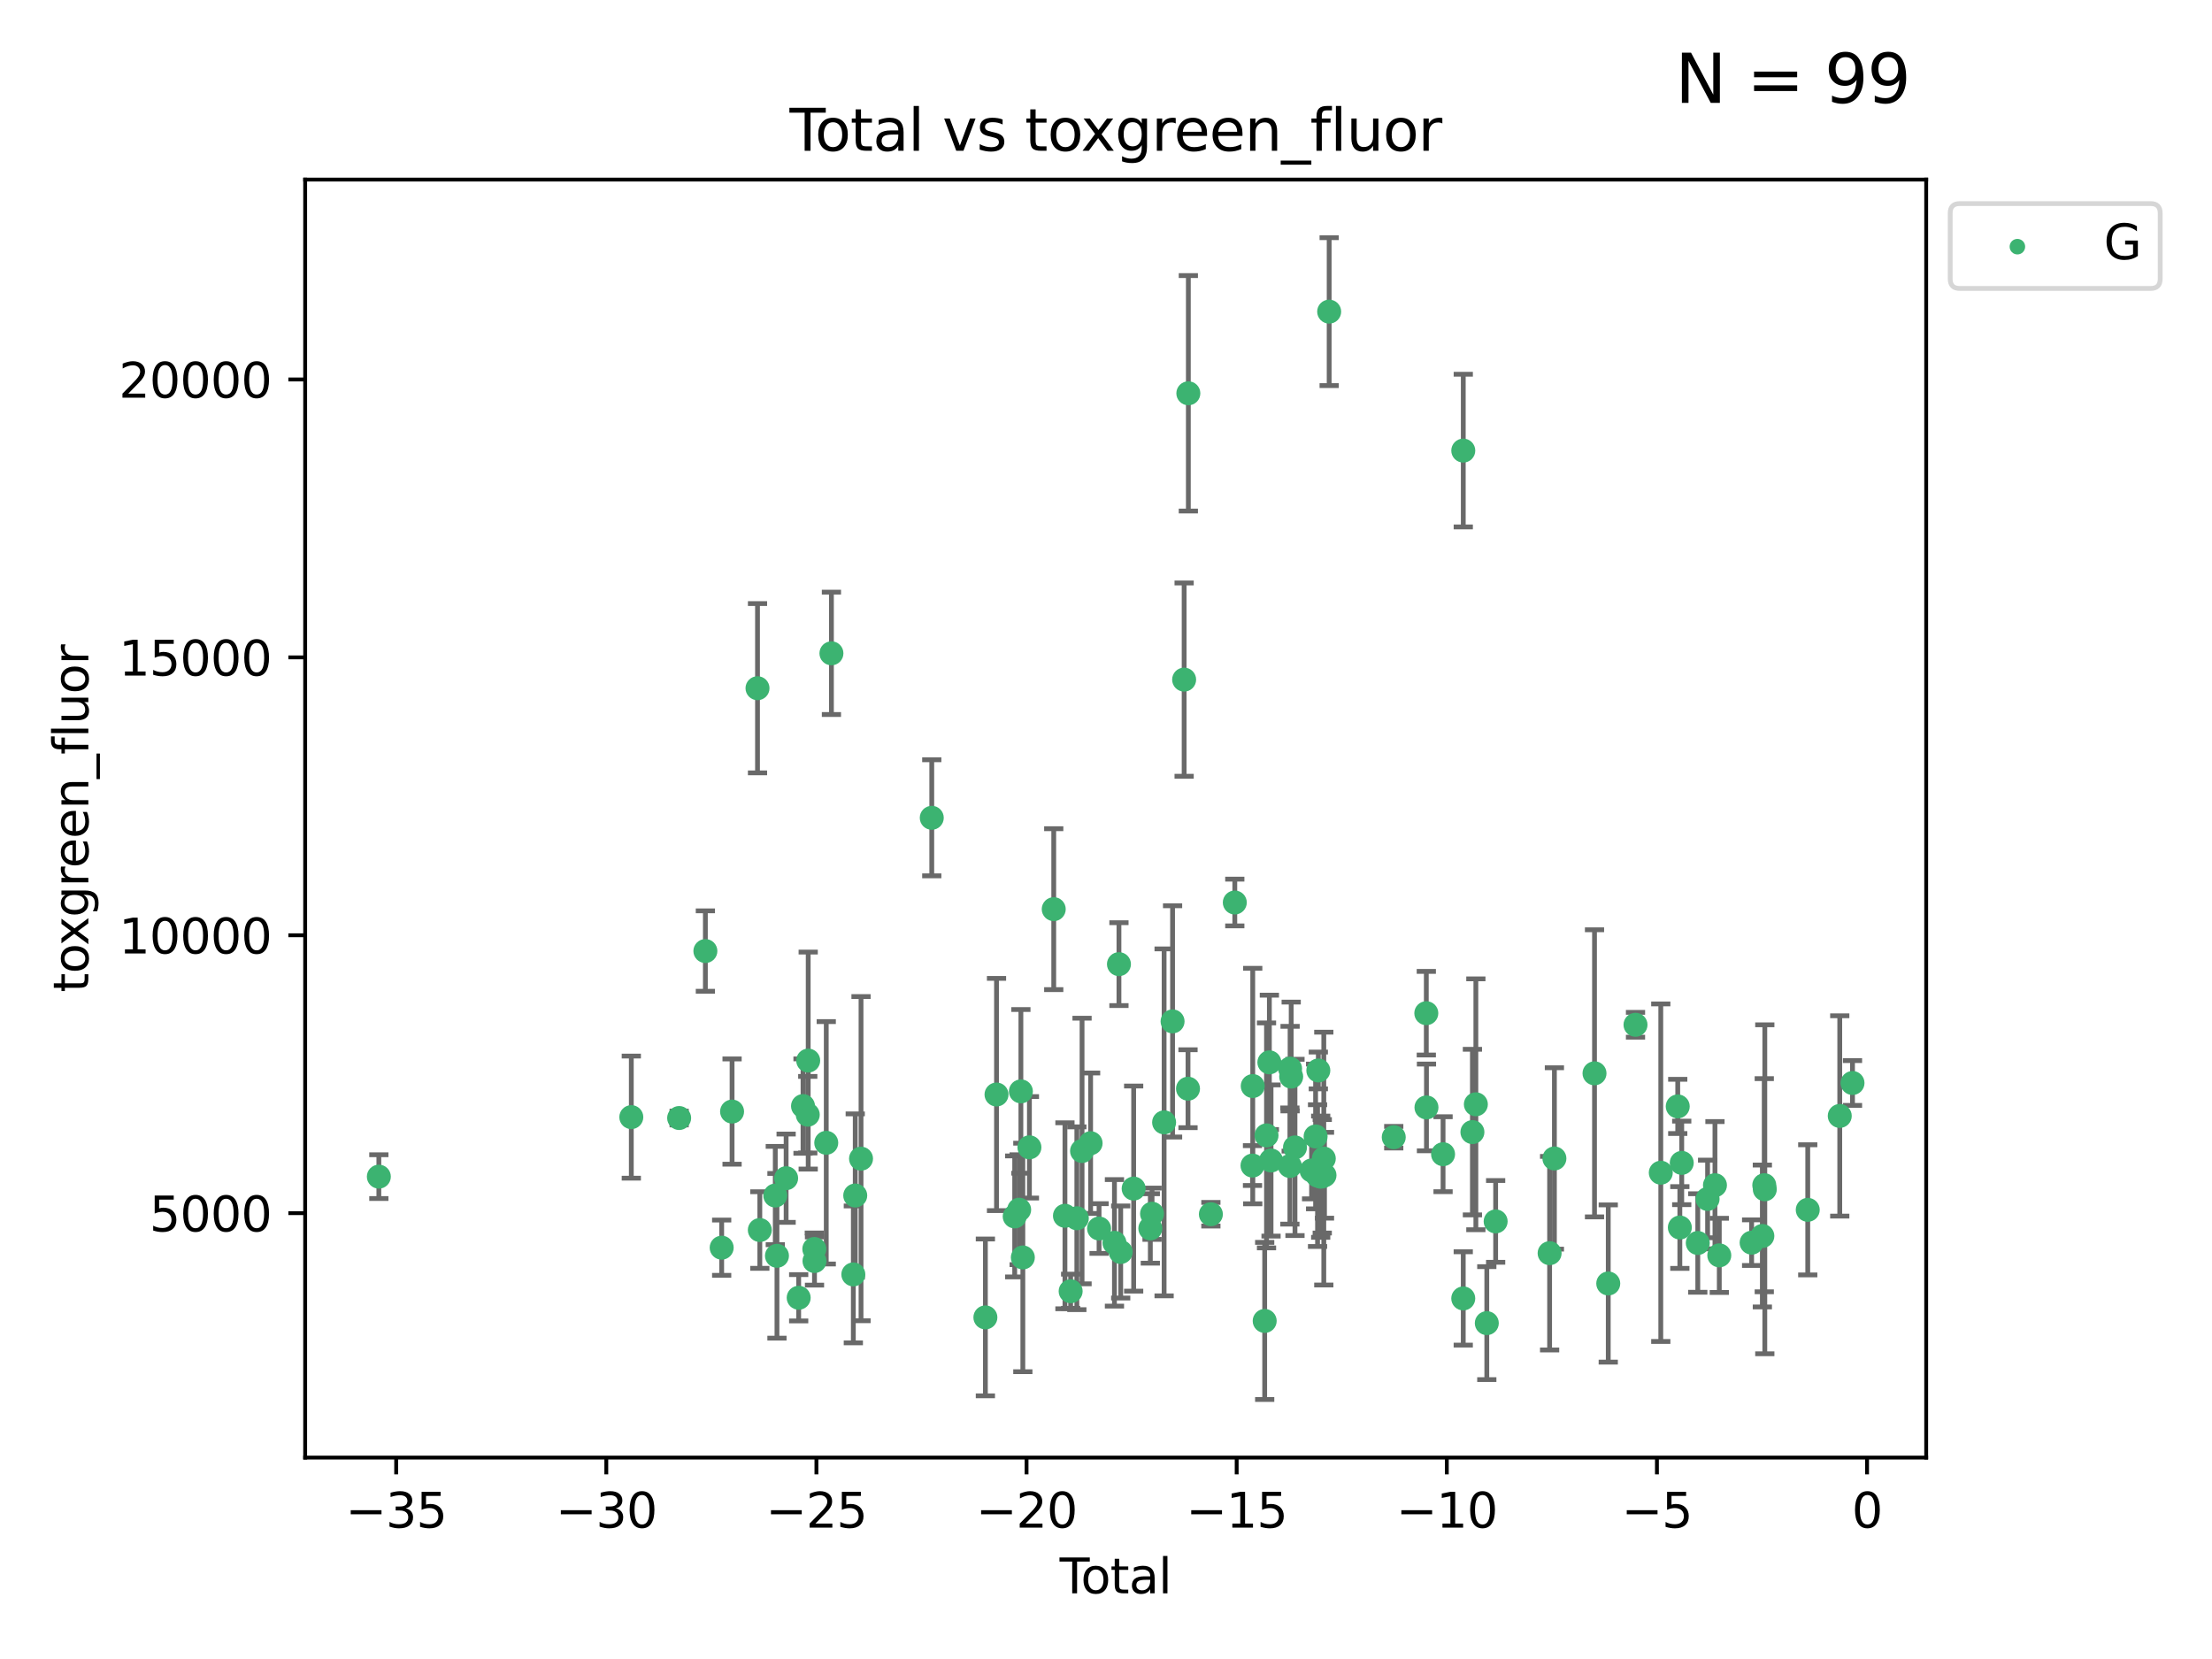 <?xml version="1.0" encoding="utf-8" standalone="no"?>
<!DOCTYPE svg PUBLIC "-//W3C//DTD SVG 1.1//EN"
  "http://www.w3.org/Graphics/SVG/1.1/DTD/svg11.dtd">
<svg xmlns:xlink="http://www.w3.org/1999/xlink" width="460.8pt" height="345.6pt" viewBox="0 0 460.8 345.6" xmlns="http://www.w3.org/2000/svg" version="1.1">
 <defs>
  <style type="text/css">*{stroke-linejoin: round; stroke-linecap: butt}</style>
 </defs>
 <g id="figure_1">
  <g id="patch_1">
   <path d="M 0 345.6 
L 460.8 345.6 
L 460.8 0 
L 0 0 
z
" style="fill: #ffffff"/>
  </g>
  <g id="axes_1">
   <g id="patch_2">
    <path d="M 63.571 303.64 
L 401.26 303.64 
L 401.26 37.411 
L 63.571 37.411 
z
" style="fill: #ffffff"/>
   </g>
   <g id="PathCollection_1">
    <defs>
     <path id="m8c626c4510" d="M 0 1.118 
C 0.297 1.118 0.581 1 0.791 0.791 
C 1 0.581 1.118 0.297 1.118 0 
C 1.118 -0.297 1 -0.581 0.791 -0.791 
C 0.581 -1 0.297 -1.118 0 -1.118 
C -0.297 -1.118 -0.581 -1 -0.791 -0.791 
C -1 -0.581 -1.118 -0.297 -1.118 0 
C -1.118 0.297 -1 0.581 -0.791 0.791 
C -0.581 1 -0.297 1.118 0 1.118 
z
" style="stroke: #3cb371"/>
    </defs>
    <g clip-path="url(#p9343ff51e8)">
     <use xlink:href="#m8c626c4510" x="78.921" y="245.116" style="fill: #3cb371; stroke: #3cb371"/>
     <use xlink:href="#m8c626c4510" x="131.513" y="232.717" style="fill: #3cb371; stroke: #3cb371"/>
     <use xlink:href="#m8c626c4510" x="141.478" y="232.904" style="fill: #3cb371; stroke: #3cb371"/>
     <use xlink:href="#m8c626c4510" x="146.943" y="198.12" style="fill: #3cb371; stroke: #3cb371"/>
     <use xlink:href="#m8c626c4510" x="150.339" y="259.913" style="fill: #3cb371; stroke: #3cb371"/>
     <use xlink:href="#m8c626c4510" x="152.504" y="231.559" style="fill: #3cb371; stroke: #3cb371"/>
     <use xlink:href="#m8c626c4510" x="157.803" y="143.37" style="fill: #3cb371; stroke: #3cb371"/>
     <use xlink:href="#m8c626c4510" x="158.285" y="256.238" style="fill: #3cb371; stroke: #3cb371"/>
     <use xlink:href="#m8c626c4510" x="161.507" y="249.051" style="fill: #3cb371; stroke: #3cb371"/>
     <use xlink:href="#m8c626c4510" x="161.855" y="261.606" style="fill: #3cb371; stroke: #3cb371"/>
     <use xlink:href="#m8c626c4510" x="163.764" y="245.442" style="fill: #3cb371; stroke: #3cb371"/>
     <use xlink:href="#m8c626c4510" x="166.38" y="270.348" style="fill: #3cb371; stroke: #3cb371"/>
     <use xlink:href="#m8c626c4510" x="167.284" y="230.415" style="fill: #3cb371; stroke: #3cb371"/>
     <use xlink:href="#m8c626c4510" x="168.272" y="232.213" style="fill: #3cb371; stroke: #3cb371"/>
     <use xlink:href="#m8c626c4510" x="168.363" y="220.938" style="fill: #3cb371; stroke: #3cb371"/>
     <use xlink:href="#m8c626c4510" x="169.637" y="260.188" style="fill: #3cb371; stroke: #3cb371"/>
     <use xlink:href="#m8c626c4510" x="169.674" y="262.695" style="fill: #3cb371; stroke: #3cb371"/>
     <use xlink:href="#m8c626c4510" x="172.124" y="238.065" style="fill: #3cb371; stroke: #3cb371"/>
     <use xlink:href="#m8c626c4510" x="173.202" y="136.099" style="fill: #3cb371; stroke: #3cb371"/>
     <use xlink:href="#m8c626c4510" x="177.766" y="265.482" style="fill: #3cb371; stroke: #3cb371"/>
     <use xlink:href="#m8c626c4510" x="178.161" y="249.047" style="fill: #3cb371; stroke: #3cb371"/>
     <use xlink:href="#m8c626c4510" x="179.368" y="241.37" style="fill: #3cb371; stroke: #3cb371"/>
     <use xlink:href="#m8c626c4510" x="194.105" y="170.363" style="fill: #3cb371; stroke: #3cb371"/>
     <use xlink:href="#m8c626c4510" x="205.275" y="274.44" style="fill: #3cb371; stroke: #3cb371"/>
     <use xlink:href="#m8c626c4510" x="207.592" y="228.007" style="fill: #3cb371; stroke: #3cb371"/>
     <use xlink:href="#m8c626c4510" x="211.38" y="253.405" style="fill: #3cb371; stroke: #3cb371"/>
     <use xlink:href="#m8c626c4510" x="212.309" y="252.003" style="fill: #3cb371; stroke: #3cb371"/>
     <use xlink:href="#m8c626c4510" x="212.67" y="227.355" style="fill: #3cb371; stroke: #3cb371"/>
     <use xlink:href="#m8c626c4510" x="213.076" y="261.95" style="fill: #3cb371; stroke: #3cb371"/>
     <use xlink:href="#m8c626c4510" x="214.447" y="239.008" style="fill: #3cb371; stroke: #3cb371"/>
     <use xlink:href="#m8c626c4510" x="219.513" y="189.393" style="fill: #3cb371; stroke: #3cb371"/>
     <use xlink:href="#m8c626c4510" x="221.848" y="253.271" style="fill: #3cb371; stroke: #3cb371"/>
     <use xlink:href="#m8c626c4510" x="223.035" y="268.987" style="fill: #3cb371; stroke: #3cb371"/>
     <use xlink:href="#m8c626c4510" x="224.325" y="253.784" style="fill: #3cb371; stroke: #3cb371"/>
     <use xlink:href="#m8c626c4510" x="225.412" y="239.775" style="fill: #3cb371; stroke: #3cb371"/>
     <use xlink:href="#m8c626c4510" x="227.194" y="238.154" style="fill: #3cb371; stroke: #3cb371"/>
     <use xlink:href="#m8c626c4510" x="228.956" y="255.923" style="fill: #3cb371; stroke: #3cb371"/>
     <use xlink:href="#m8c626c4510" x="232.161" y="258.906" style="fill: #3cb371; stroke: #3cb371"/>
     <use xlink:href="#m8c626c4510" x="233.097" y="200.848" style="fill: #3cb371; stroke: #3cb371"/>
     <use xlink:href="#m8c626c4510" x="233.463" y="260.813" style="fill: #3cb371; stroke: #3cb371"/>
     <use xlink:href="#m8c626c4510" x="236.162" y="247.603" style="fill: #3cb371; stroke: #3cb371"/>
     <use xlink:href="#m8c626c4510" x="239.635" y="255.904" style="fill: #3cb371; stroke: #3cb371"/>
     <use xlink:href="#m8c626c4510" x="239.993" y="252.843" style="fill: #3cb371; stroke: #3cb371"/>
     <use xlink:href="#m8c626c4510" x="242.506" y="233.81" style="fill: #3cb371; stroke: #3cb371"/>
     <use xlink:href="#m8c626c4510" x="244.269" y="212.774" style="fill: #3cb371; stroke: #3cb371"/>
     <use xlink:href="#m8c626c4510" x="246.676" y="141.576" style="fill: #3cb371; stroke: #3cb371"/>
     <use xlink:href="#m8c626c4510" x="247.484" y="226.796" style="fill: #3cb371; stroke: #3cb371"/>
     <use xlink:href="#m8c626c4510" x="247.554" y="81.932" style="fill: #3cb371; stroke: #3cb371"/>
     <use xlink:href="#m8c626c4510" x="252.248" y="252.945" style="fill: #3cb371; stroke: #3cb371"/>
     <use xlink:href="#m8c626c4510" x="257.231" y="188.009" style="fill: #3cb371; stroke: #3cb371"/>
     <use xlink:href="#m8c626c4510" x="260.919" y="242.809" style="fill: #3cb371; stroke: #3cb371"/>
     <use xlink:href="#m8c626c4510" x="260.969" y="226.244" style="fill: #3cb371; stroke: #3cb371"/>
     <use xlink:href="#m8c626c4510" x="263.458" y="275.174" style="fill: #3cb371; stroke: #3cb371"/>
     <use xlink:href="#m8c626c4510" x="263.838" y="236.525" style="fill: #3cb371; stroke: #3cb371"/>
     <use xlink:href="#m8c626c4510" x="264.433" y="221.307" style="fill: #3cb371; stroke: #3cb371"/>
     <use xlink:href="#m8c626c4510" x="264.781" y="241.753" style="fill: #3cb371; stroke: #3cb371"/>
     <use xlink:href="#m8c626c4510" x="268.708" y="242.904" style="fill: #3cb371; stroke: #3cb371"/>
     <use xlink:href="#m8c626c4510" x="268.75" y="222.615" style="fill: #3cb371; stroke: #3cb371"/>
     <use xlink:href="#m8c626c4510" x="268.979" y="224.277" style="fill: #3cb371; stroke: #3cb371"/>
     <use xlink:href="#m8c626c4510" x="269.769" y="239.029" style="fill: #3cb371; stroke: #3cb371"/>
     <use xlink:href="#m8c626c4510" x="273.228" y="243.833" style="fill: #3cb371; stroke: #3cb371"/>
     <use xlink:href="#m8c626c4510" x="274.064" y="236.746" style="fill: #3cb371; stroke: #3cb371"/>
     <use xlink:href="#m8c626c4510" x="274.47" y="244.901" style="fill: #3cb371; stroke: #3cb371"/>
     <use xlink:href="#m8c626c4510" x="274.632" y="222.998" style="fill: #3cb371; stroke: #3cb371"/>
     <use xlink:href="#m8c626c4510" x="275.126" y="245.131" style="fill: #3cb371; stroke: #3cb371"/>
     <use xlink:href="#m8c626c4510" x="275.448" y="245.043" style="fill: #3cb371; stroke: #3cb371"/>
     <use xlink:href="#m8c626c4510" x="275.77" y="241.352" style="fill: #3cb371; stroke: #3cb371"/>
     <use xlink:href="#m8c626c4510" x="275.916" y="244.826" style="fill: #3cb371; stroke: #3cb371"/>
     <use xlink:href="#m8c626c4510" x="276.89" y="64.919" style="fill: #3cb371; stroke: #3cb371"/>
     <use xlink:href="#m8c626c4510" x="290.343" y="236.902" style="fill: #3cb371; stroke: #3cb371"/>
     <use xlink:href="#m8c626c4510" x="297.126" y="211.068" style="fill: #3cb371; stroke: #3cb371"/>
     <use xlink:href="#m8c626c4510" x="297.159" y="230.7" style="fill: #3cb371; stroke: #3cb371"/>
     <use xlink:href="#m8c626c4510" x="300.617" y="240.443" style="fill: #3cb371; stroke: #3cb371"/>
     <use xlink:href="#m8c626c4510" x="304.822" y="270.488" style="fill: #3cb371; stroke: #3cb371"/>
     <use xlink:href="#m8c626c4510" x="304.827" y="93.866" style="fill: #3cb371; stroke: #3cb371"/>
     <use xlink:href="#m8c626c4510" x="306.731" y="235.836" style="fill: #3cb371; stroke: #3cb371"/>
     <use xlink:href="#m8c626c4510" x="307.449" y="230.044" style="fill: #3cb371; stroke: #3cb371"/>
     <use xlink:href="#m8c626c4510" x="309.728" y="275.635" style="fill: #3cb371; stroke: #3cb371"/>
     <use xlink:href="#m8c626c4510" x="311.571" y="254.442" style="fill: #3cb371; stroke: #3cb371"/>
     <use xlink:href="#m8c626c4510" x="322.813" y="261.061" style="fill: #3cb371; stroke: #3cb371"/>
     <use xlink:href="#m8c626c4510" x="323.811" y="241.327" style="fill: #3cb371; stroke: #3cb371"/>
     <use xlink:href="#m8c626c4510" x="332.166" y="223.594" style="fill: #3cb371; stroke: #3cb371"/>
     <use xlink:href="#m8c626c4510" x="335.029" y="267.375" style="fill: #3cb371; stroke: #3cb371"/>
     <use xlink:href="#m8c626c4510" x="340.705" y="213.481" style="fill: #3cb371; stroke: #3cb371"/>
     <use xlink:href="#m8c626c4510" x="345.972" y="244.295" style="fill: #3cb371; stroke: #3cb371"/>
     <use xlink:href="#m8c626c4510" x="349.503" y="230.485" style="fill: #3cb371; stroke: #3cb371"/>
     <use xlink:href="#m8c626c4510" x="349.942" y="255.713" style="fill: #3cb371; stroke: #3cb371"/>
     <use xlink:href="#m8c626c4510" x="350.336" y="242.25" style="fill: #3cb371; stroke: #3cb371"/>
     <use xlink:href="#m8c626c4510" x="353.679" y="258.939" style="fill: #3cb371; stroke: #3cb371"/>
     <use xlink:href="#m8c626c4510" x="355.722" y="249.765" style="fill: #3cb371; stroke: #3cb371"/>
     <use xlink:href="#m8c626c4510" x="357.256" y="246.901" style="fill: #3cb371; stroke: #3cb371"/>
     <use xlink:href="#m8c626c4510" x="358.159" y="261.516" style="fill: #3cb371; stroke: #3cb371"/>
     <use xlink:href="#m8c626c4510" x="364.896" y="258.872" style="fill: #3cb371; stroke: #3cb371"/>
     <use xlink:href="#m8c626c4510" x="367.13" y="257.479" style="fill: #3cb371; stroke: #3cb371"/>
     <use xlink:href="#m8c626c4510" x="367.53" y="246.899" style="fill: #3cb371; stroke: #3cb371"/>
     <use xlink:href="#m8c626c4510" x="367.641" y="247.75" style="fill: #3cb371; stroke: #3cb371"/>
     <use xlink:href="#m8c626c4510" x="376.587" y="252.032" style="fill: #3cb371; stroke: #3cb371"/>
     <use xlink:href="#m8c626c4510" x="383.255" y="232.469" style="fill: #3cb371; stroke: #3cb371"/>
     <use xlink:href="#m8c626c4510" x="385.911" y="225.609" style="fill: #3cb371; stroke: #3cb371"/>
    </g>
   </g>
   <g id="matplotlib.axis_1">
    <g id="xtick_1">
     <g id="line2d_1">
      <defs>
       <path id="m34b981e900" d="M 0 0 
L 0 3.5 
" style="stroke: #000000; stroke-width: 0.8"/>
      </defs>
      <g>
       <use xlink:href="#m34b981e900" x="82.529" y="303.64" style="stroke: #000000; stroke-width: 0.8"/>
      </g>
     </g>
     <g id="text_1">
      <!-- −35 -->
      <g transform="translate(71.977 318.238)scale(0.1 -0.1)">
       <defs>
        <path id="DejaVuSans-2212" d="M 678 2272 
L 4684 2272 
L 4684 1741 
L 678 1741 
L 678 2272 
z
" transform="scale(0.016)"/>
        <path id="DejaVuSans-33" d="M 2597 2516 
Q 3050 2419 3304 2112 
Q 3559 1806 3559 1356 
Q 3559 666 3084 287 
Q 2609 -91 1734 -91 
Q 1441 -91 1130 -33 
Q 819 25 488 141 
L 488 750 
Q 750 597 1062 519 
Q 1375 441 1716 441 
Q 2309 441 2620 675 
Q 2931 909 2931 1356 
Q 2931 1769 2642 2001 
Q 2353 2234 1838 2234 
L 1294 2234 
L 1294 2753 
L 1863 2753 
Q 2328 2753 2575 2939 
Q 2822 3125 2822 3475 
Q 2822 3834 2567 4026 
Q 2313 4219 1838 4219 
Q 1578 4219 1281 4162 
Q 984 4106 628 3988 
L 628 4550 
Q 988 4650 1302 4700 
Q 1616 4750 1894 4750 
Q 2613 4750 3031 4423 
Q 3450 4097 3450 3541 
Q 3450 3153 3228 2886 
Q 3006 2619 2597 2516 
z
" transform="scale(0.016)"/>
        <path id="DejaVuSans-35" d="M 691 4666 
L 3169 4666 
L 3169 4134 
L 1269 4134 
L 1269 2991 
Q 1406 3038 1543 3061 
Q 1681 3084 1819 3084 
Q 2600 3084 3056 2656 
Q 3513 2228 3513 1497 
Q 3513 744 3044 326 
Q 2575 -91 1722 -91 
Q 1428 -91 1123 -41 
Q 819 9 494 109 
L 494 744 
Q 775 591 1075 516 
Q 1375 441 1709 441 
Q 2250 441 2565 725 
Q 2881 1009 2881 1497 
Q 2881 1984 2565 2268 
Q 2250 2553 1709 2553 
Q 1456 2553 1204 2497 
Q 953 2441 691 2322 
L 691 4666 
z
" transform="scale(0.016)"/>
       </defs>
       <use xlink:href="#DejaVuSans-2212"/>
       <use xlink:href="#DejaVuSans-33" x="83.789"/>
       <use xlink:href="#DejaVuSans-35" x="147.412"/>
      </g>
     </g>
    </g>
    <g id="xtick_2">
     <g id="line2d_2">
      <g>
       <use xlink:href="#m34b981e900" x="126.303" y="303.64" style="stroke: #000000; stroke-width: 0.8"/>
      </g>
     </g>
     <g id="text_2">
      <!-- −30 -->
      <g transform="translate(115.75 318.238)scale(0.1 -0.1)">
       <defs>
        <path id="DejaVuSans-30" d="M 2034 4250 
Q 1547 4250 1301 3770 
Q 1056 3291 1056 2328 
Q 1056 1369 1301 889 
Q 1547 409 2034 409 
Q 2525 409 2770 889 
Q 3016 1369 3016 2328 
Q 3016 3291 2770 3770 
Q 2525 4250 2034 4250 
z
M 2034 4750 
Q 2819 4750 3233 4129 
Q 3647 3509 3647 2328 
Q 3647 1150 3233 529 
Q 2819 -91 2034 -91 
Q 1250 -91 836 529 
Q 422 1150 422 2328 
Q 422 3509 836 4129 
Q 1250 4750 2034 4750 
z
" transform="scale(0.016)"/>
       </defs>
       <use xlink:href="#DejaVuSans-2212"/>
       <use xlink:href="#DejaVuSans-33" x="83.789"/>
       <use xlink:href="#DejaVuSans-30" x="147.412"/>
      </g>
     </g>
    </g>
    <g id="xtick_3">
     <g id="line2d_3">
      <g>
       <use xlink:href="#m34b981e900" x="170.076" y="303.64" style="stroke: #000000; stroke-width: 0.8"/>
      </g>
     </g>
     <g id="text_3">
      <!-- −25 -->
      <g transform="translate(159.524 318.238)scale(0.1 -0.1)">
       <defs>
        <path id="DejaVuSans-32" d="M 1228 531 
L 3431 531 
L 3431 0 
L 469 0 
L 469 531 
Q 828 903 1448 1529 
Q 2069 2156 2228 2338 
Q 2531 2678 2651 2914 
Q 2772 3150 2772 3378 
Q 2772 3750 2511 3984 
Q 2250 4219 1831 4219 
Q 1534 4219 1204 4116 
Q 875 4013 500 3803 
L 500 4441 
Q 881 4594 1212 4672 
Q 1544 4750 1819 4750 
Q 2544 4750 2975 4387 
Q 3406 4025 3406 3419 
Q 3406 3131 3298 2873 
Q 3191 2616 2906 2266 
Q 2828 2175 2409 1742 
Q 1991 1309 1228 531 
z
" transform="scale(0.016)"/>
       </defs>
       <use xlink:href="#DejaVuSans-2212"/>
       <use xlink:href="#DejaVuSans-32" x="83.789"/>
       <use xlink:href="#DejaVuSans-35" x="147.412"/>
      </g>
     </g>
    </g>
    <g id="xtick_4">
     <g id="line2d_4">
      <g>
       <use xlink:href="#m34b981e900" x="213.849" y="303.64" style="stroke: #000000; stroke-width: 0.8"/>
      </g>
     </g>
     <g id="text_4">
      <!-- −20 -->
      <g transform="translate(203.297 318.238)scale(0.1 -0.1)">
       <use xlink:href="#DejaVuSans-2212"/>
       <use xlink:href="#DejaVuSans-32" x="83.789"/>
       <use xlink:href="#DejaVuSans-30" x="147.412"/>
      </g>
     </g>
    </g>
    <g id="xtick_5">
     <g id="line2d_5">
      <g>
       <use xlink:href="#m34b981e900" x="257.622" y="303.64" style="stroke: #000000; stroke-width: 0.8"/>
      </g>
     </g>
     <g id="text_5">
      <!-- −15 -->
      <g transform="translate(247.07 318.238)scale(0.1 -0.1)">
       <defs>
        <path id="DejaVuSans-31" d="M 794 531 
L 1825 531 
L 1825 4091 
L 703 3866 
L 703 4441 
L 1819 4666 
L 2450 4666 
L 2450 531 
L 3481 531 
L 3481 0 
L 794 0 
L 794 531 
z
" transform="scale(0.016)"/>
       </defs>
       <use xlink:href="#DejaVuSans-2212"/>
       <use xlink:href="#DejaVuSans-31" x="83.789"/>
       <use xlink:href="#DejaVuSans-35" x="147.412"/>
      </g>
     </g>
    </g>
    <g id="xtick_6">
     <g id="line2d_6">
      <g>
       <use xlink:href="#m34b981e900" x="301.396" y="303.64" style="stroke: #000000; stroke-width: 0.8"/>
      </g>
     </g>
     <g id="text_6">
      <!-- −10 -->
      <g transform="translate(290.843 318.238)scale(0.1 -0.1)">
       <use xlink:href="#DejaVuSans-2212"/>
       <use xlink:href="#DejaVuSans-31" x="83.789"/>
       <use xlink:href="#DejaVuSans-30" x="147.412"/>
      </g>
     </g>
    </g>
    <g id="xtick_7">
     <g id="line2d_7">
      <g>
       <use xlink:href="#m34b981e900" x="345.169" y="303.64" style="stroke: #000000; stroke-width: 0.8"/>
      </g>
     </g>
     <g id="text_7">
      <!-- −5 -->
      <g transform="translate(337.798 318.238)scale(0.1 -0.1)">
       <use xlink:href="#DejaVuSans-2212"/>
       <use xlink:href="#DejaVuSans-35" x="83.789"/>
      </g>
     </g>
    </g>
    <g id="xtick_8">
     <g id="line2d_8">
      <g>
       <use xlink:href="#m34b981e900" x="388.942" y="303.64" style="stroke: #000000; stroke-width: 0.8"/>
      </g>
     </g>
     <g id="text_8">
      <!-- 0 -->
      <g transform="translate(385.761 318.238)scale(0.1 -0.1)">
       <use xlink:href="#DejaVuSans-30"/>
      </g>
     </g>
    </g>
    <g id="text_9">
     <!-- Total -->
     <g transform="translate(220.739 331.917)scale(0.1 -0.1)">
      <defs>
       <path id="DejaVuSans-54" d="M -19 4666 
L 3928 4666 
L 3928 4134 
L 2272 4134 
L 2272 0 
L 1638 0 
L 1638 4134 
L -19 4134 
L -19 4666 
z
" transform="scale(0.016)"/>
       <path id="DejaVuSans-6f" d="M 1959 3097 
Q 1497 3097 1228 2736 
Q 959 2375 959 1747 
Q 959 1119 1226 758 
Q 1494 397 1959 397 
Q 2419 397 2687 759 
Q 2956 1122 2956 1747 
Q 2956 2369 2687 2733 
Q 2419 3097 1959 3097 
z
M 1959 3584 
Q 2709 3584 3137 3096 
Q 3566 2609 3566 1747 
Q 3566 888 3137 398 
Q 2709 -91 1959 -91 
Q 1206 -91 779 398 
Q 353 888 353 1747 
Q 353 2609 779 3096 
Q 1206 3584 1959 3584 
z
" transform="scale(0.016)"/>
       <path id="DejaVuSans-74" d="M 1172 4494 
L 1172 3500 
L 2356 3500 
L 2356 3053 
L 1172 3053 
L 1172 1153 
Q 1172 725 1289 603 
Q 1406 481 1766 481 
L 2356 481 
L 2356 0 
L 1766 0 
Q 1100 0 847 248 
Q 594 497 594 1153 
L 594 3053 
L 172 3053 
L 172 3500 
L 594 3500 
L 594 4494 
L 1172 4494 
z
" transform="scale(0.016)"/>
       <path id="DejaVuSans-61" d="M 2194 1759 
Q 1497 1759 1228 1600 
Q 959 1441 959 1056 
Q 959 750 1161 570 
Q 1363 391 1709 391 
Q 2188 391 2477 730 
Q 2766 1069 2766 1631 
L 2766 1759 
L 2194 1759 
z
M 3341 1997 
L 3341 0 
L 2766 0 
L 2766 531 
Q 2569 213 2275 61 
Q 1981 -91 1556 -91 
Q 1019 -91 701 211 
Q 384 513 384 1019 
Q 384 1609 779 1909 
Q 1175 2209 1959 2209 
L 2766 2209 
L 2766 2266 
Q 2766 2663 2505 2880 
Q 2244 3097 1772 3097 
Q 1472 3097 1187 3025 
Q 903 2953 641 2809 
L 641 3341 
Q 956 3463 1253 3523 
Q 1550 3584 1831 3584 
Q 2591 3584 2966 3190 
Q 3341 2797 3341 1997 
z
" transform="scale(0.016)"/>
       <path id="DejaVuSans-6c" d="M 603 4863 
L 1178 4863 
L 1178 0 
L 603 0 
L 603 4863 
z
" transform="scale(0.016)"/>
      </defs>
      <use xlink:href="#DejaVuSans-54"/>
      <use xlink:href="#DejaVuSans-6f" x="44.084"/>
      <use xlink:href="#DejaVuSans-74" x="105.266"/>
      <use xlink:href="#DejaVuSans-61" x="144.475"/>
      <use xlink:href="#DejaVuSans-6c" x="205.754"/>
     </g>
    </g>
   </g>
   <g id="matplotlib.axis_2">
    <g id="ytick_1">
     <g id="line2d_9">
      <defs>
       <path id="mf4c2444ee3" d="M 0 0 
L -3.5 0 
" style="stroke: #000000; stroke-width: 0.8"/>
      </defs>
      <g>
       <use xlink:href="#mf4c2444ee3" x="63.571" y="252.72" style="stroke: #000000; stroke-width: 0.8"/>
      </g>
     </g>
     <g id="text_10">
      <!-- 5000 -->
      <g transform="translate(31.121 256.519)scale(0.1 -0.1)">
       <use xlink:href="#DejaVuSans-35"/>
       <use xlink:href="#DejaVuSans-30" x="63.623"/>
       <use xlink:href="#DejaVuSans-30" x="127.246"/>
       <use xlink:href="#DejaVuSans-30" x="190.869"/>
      </g>
     </g>
    </g>
    <g id="ytick_2">
     <g id="line2d_10">
      <g>
       <use xlink:href="#mf4c2444ee3" x="63.571" y="194.829" style="stroke: #000000; stroke-width: 0.8"/>
      </g>
     </g>
     <g id="text_11">
      <!-- 10000 -->
      <g transform="translate(24.759 198.629)scale(0.1 -0.1)">
       <use xlink:href="#DejaVuSans-31"/>
       <use xlink:href="#DejaVuSans-30" x="63.623"/>
       <use xlink:href="#DejaVuSans-30" x="127.246"/>
       <use xlink:href="#DejaVuSans-30" x="190.869"/>
       <use xlink:href="#DejaVuSans-30" x="254.492"/>
      </g>
     </g>
    </g>
    <g id="ytick_3">
     <g id="line2d_11">
      <g>
       <use xlink:href="#mf4c2444ee3" x="63.571" y="136.939" style="stroke: #000000; stroke-width: 0.8"/>
      </g>
     </g>
     <g id="text_12">
      <!-- 15000 -->
      <g transform="translate(24.759 140.738)scale(0.1 -0.1)">
       <use xlink:href="#DejaVuSans-31"/>
       <use xlink:href="#DejaVuSans-35" x="63.623"/>
       <use xlink:href="#DejaVuSans-30" x="127.246"/>
       <use xlink:href="#DejaVuSans-30" x="190.869"/>
       <use xlink:href="#DejaVuSans-30" x="254.492"/>
      </g>
     </g>
    </g>
    <g id="ytick_4">
     <g id="line2d_12">
      <g>
       <use xlink:href="#mf4c2444ee3" x="63.571" y="79.049" style="stroke: #000000; stroke-width: 0.8"/>
      </g>
     </g>
     <g id="text_13">
      <!-- 20000 -->
      <g transform="translate(24.759 82.848)scale(0.1 -0.1)">
       <use xlink:href="#DejaVuSans-32"/>
       <use xlink:href="#DejaVuSans-30" x="63.623"/>
       <use xlink:href="#DejaVuSans-30" x="127.246"/>
       <use xlink:href="#DejaVuSans-30" x="190.869"/>
       <use xlink:href="#DejaVuSans-30" x="254.492"/>
      </g>
     </g>
    </g>
    <g id="text_14">
     <!-- toxgreen_fluor -->
     <g transform="translate(18.401 206.72)rotate(-90)scale(0.1 -0.1)">
      <defs>
       <path id="DejaVuSans-78" d="M 3513 3500 
L 2247 1797 
L 3578 0 
L 2900 0 
L 1881 1375 
L 863 0 
L 184 0 
L 1544 1831 
L 300 3500 
L 978 3500 
L 1906 2253 
L 2834 3500 
L 3513 3500 
z
" transform="scale(0.016)"/>
       <path id="DejaVuSans-67" d="M 2906 1791 
Q 2906 2416 2648 2759 
Q 2391 3103 1925 3103 
Q 1463 3103 1205 2759 
Q 947 2416 947 1791 
Q 947 1169 1205 825 
Q 1463 481 1925 481 
Q 2391 481 2648 825 
Q 2906 1169 2906 1791 
z
M 3481 434 
Q 3481 -459 3084 -895 
Q 2688 -1331 1869 -1331 
Q 1566 -1331 1297 -1286 
Q 1028 -1241 775 -1147 
L 775 -588 
Q 1028 -725 1275 -790 
Q 1522 -856 1778 -856 
Q 2344 -856 2625 -561 
Q 2906 -266 2906 331 
L 2906 616 
Q 2728 306 2450 153 
Q 2172 0 1784 0 
Q 1141 0 747 490 
Q 353 981 353 1791 
Q 353 2603 747 3093 
Q 1141 3584 1784 3584 
Q 2172 3584 2450 3431 
Q 2728 3278 2906 2969 
L 2906 3500 
L 3481 3500 
L 3481 434 
z
" transform="scale(0.016)"/>
       <path id="DejaVuSans-72" d="M 2631 2963 
Q 2534 3019 2420 3045 
Q 2306 3072 2169 3072 
Q 1681 3072 1420 2755 
Q 1159 2438 1159 1844 
L 1159 0 
L 581 0 
L 581 3500 
L 1159 3500 
L 1159 2956 
Q 1341 3275 1631 3429 
Q 1922 3584 2338 3584 
Q 2397 3584 2469 3576 
Q 2541 3569 2628 3553 
L 2631 2963 
z
" transform="scale(0.016)"/>
       <path id="DejaVuSans-65" d="M 3597 1894 
L 3597 1613 
L 953 1613 
Q 991 1019 1311 708 
Q 1631 397 2203 397 
Q 2534 397 2845 478 
Q 3156 559 3463 722 
L 3463 178 
Q 3153 47 2828 -22 
Q 2503 -91 2169 -91 
Q 1331 -91 842 396 
Q 353 884 353 1716 
Q 353 2575 817 3079 
Q 1281 3584 2069 3584 
Q 2775 3584 3186 3129 
Q 3597 2675 3597 1894 
z
M 3022 2063 
Q 3016 2534 2758 2815 
Q 2500 3097 2075 3097 
Q 1594 3097 1305 2825 
Q 1016 2553 972 2059 
L 3022 2063 
z
" transform="scale(0.016)"/>
       <path id="DejaVuSans-6e" d="M 3513 2113 
L 3513 0 
L 2938 0 
L 2938 2094 
Q 2938 2591 2744 2837 
Q 2550 3084 2163 3084 
Q 1697 3084 1428 2787 
Q 1159 2491 1159 1978 
L 1159 0 
L 581 0 
L 581 3500 
L 1159 3500 
L 1159 2956 
Q 1366 3272 1645 3428 
Q 1925 3584 2291 3584 
Q 2894 3584 3203 3211 
Q 3513 2838 3513 2113 
z
" transform="scale(0.016)"/>
       <path id="DejaVuSans-5f" d="M 3263 -1063 
L 3263 -1509 
L -63 -1509 
L -63 -1063 
L 3263 -1063 
z
" transform="scale(0.016)"/>
       <path id="DejaVuSans-66" d="M 2375 4863 
L 2375 4384 
L 1825 4384 
Q 1516 4384 1395 4259 
Q 1275 4134 1275 3809 
L 1275 3500 
L 2222 3500 
L 2222 3053 
L 1275 3053 
L 1275 0 
L 697 0 
L 697 3053 
L 147 3053 
L 147 3500 
L 697 3500 
L 697 3744 
Q 697 4328 969 4595 
Q 1241 4863 1831 4863 
L 2375 4863 
z
" transform="scale(0.016)"/>
       <path id="DejaVuSans-75" d="M 544 1381 
L 544 3500 
L 1119 3500 
L 1119 1403 
Q 1119 906 1312 657 
Q 1506 409 1894 409 
Q 2359 409 2629 706 
Q 2900 1003 2900 1516 
L 2900 3500 
L 3475 3500 
L 3475 0 
L 2900 0 
L 2900 538 
Q 2691 219 2414 64 
Q 2138 -91 1772 -91 
Q 1169 -91 856 284 
Q 544 659 544 1381 
z
M 1991 3584 
L 1991 3584 
z
" transform="scale(0.016)"/>
      </defs>
      <use xlink:href="#DejaVuSans-74"/>
      <use xlink:href="#DejaVuSans-6f" x="39.209"/>
      <use xlink:href="#DejaVuSans-78" x="97.266"/>
      <use xlink:href="#DejaVuSans-67" x="156.445"/>
      <use xlink:href="#DejaVuSans-72" x="219.922"/>
      <use xlink:href="#DejaVuSans-65" x="258.785"/>
      <use xlink:href="#DejaVuSans-65" x="320.309"/>
      <use xlink:href="#DejaVuSans-6e" x="381.832"/>
      <use xlink:href="#DejaVuSans-5f" x="445.211"/>
      <use xlink:href="#DejaVuSans-66" x="495.211"/>
      <use xlink:href="#DejaVuSans-6c" x="530.416"/>
      <use xlink:href="#DejaVuSans-75" x="558.199"/>
      <use xlink:href="#DejaVuSans-6f" x="621.578"/>
      <use xlink:href="#DejaVuSans-72" x="682.76"/>
     </g>
    </g>
   </g>
   <g id="LineCollection_1">
    <path d="M 78.921 249.673 
L 78.921 240.559 
" clip-path="url(#p9343ff51e8)" style="fill: none; stroke: #696969"/>
    <path d="M 131.513 245.432 
L 131.513 220.001 
" clip-path="url(#p9343ff51e8)" style="fill: none; stroke: #696969"/>
    <path d="M 141.478 234.344 
L 141.478 231.463 
" clip-path="url(#p9343ff51e8)" style="fill: none; stroke: #696969"/>
    <path d="M 146.943 206.499 
L 146.943 189.742 
" clip-path="url(#p9343ff51e8)" style="fill: none; stroke: #696969"/>
    <path d="M 150.339 265.671 
L 150.339 254.155 
" clip-path="url(#p9343ff51e8)" style="fill: none; stroke: #696969"/>
    <path d="M 152.504 242.525 
L 152.504 220.593 
" clip-path="url(#p9343ff51e8)" style="fill: none; stroke: #696969"/>
    <path d="M 157.803 161.003 
L 157.803 125.738 
" clip-path="url(#p9343ff51e8)" style="fill: none; stroke: #696969"/>
    <path d="M 158.285 264.217 
L 158.285 248.259 
" clip-path="url(#p9343ff51e8)" style="fill: none; stroke: #696969"/>
    <path d="M 161.507 259.289 
L 161.507 238.814 
" clip-path="url(#p9343ff51e8)" style="fill: none; stroke: #696969"/>
    <path d="M 161.855 278.758 
L 161.855 244.455 
" clip-path="url(#p9343ff51e8)" style="fill: none; stroke: #696969"/>
    <path d="M 163.764 254.639 
L 163.764 236.244 
" clip-path="url(#p9343ff51e8)" style="fill: none; stroke: #696969"/>
    <path d="M 166.38 275.173 
L 166.38 265.524 
" clip-path="url(#p9343ff51e8)" style="fill: none; stroke: #696969"/>
    <path d="M 167.284 240.245 
L 167.284 220.584 
" clip-path="url(#p9343ff51e8)" style="fill: none; stroke: #696969"/>
    <path d="M 168.272 240.191 
L 168.272 224.235 
" clip-path="url(#p9343ff51e8)" style="fill: none; stroke: #696969"/>
    <path d="M 168.363 243.538 
L 168.363 198.337 
" clip-path="url(#p9343ff51e8)" style="fill: none; stroke: #696969"/>
    <path d="M 169.637 263.529 
L 169.637 256.847 
" clip-path="url(#p9343ff51e8)" style="fill: none; stroke: #696969"/>
    <path d="M 169.674 267.71 
L 169.674 257.68 
" clip-path="url(#p9343ff51e8)" style="fill: none; stroke: #696969"/>
    <path d="M 172.124 263.313 
L 172.124 212.817 
" clip-path="url(#p9343ff51e8)" style="fill: none; stroke: #696969"/>
    <path d="M 173.202 148.845 
L 173.202 123.353 
" clip-path="url(#p9343ff51e8)" style="fill: none; stroke: #696969"/>
    <path d="M 177.766 279.739 
L 177.766 251.224 
" clip-path="url(#p9343ff51e8)" style="fill: none; stroke: #696969"/>
    <path d="M 178.161 266.051 
L 178.161 232.043 
" clip-path="url(#p9343ff51e8)" style="fill: none; stroke: #696969"/>
    <path d="M 179.368 275.138 
L 179.368 207.603 
" clip-path="url(#p9343ff51e8)" style="fill: none; stroke: #696969"/>
    <path d="M 194.105 182.454 
L 194.105 158.271 
" clip-path="url(#p9343ff51e8)" style="fill: none; stroke: #696969"/>
    <path d="M 205.275 290.779 
L 205.275 258.101 
" clip-path="url(#p9343ff51e8)" style="fill: none; stroke: #696969"/>
    <path d="M 207.592 252.196 
L 207.592 203.817 
" clip-path="url(#p9343ff51e8)" style="fill: none; stroke: #696969"/>
    <path d="M 211.38 266.008 
L 211.38 240.802 
" clip-path="url(#p9343ff51e8)" style="fill: none; stroke: #696969"/>
    <path d="M 212.309 263.452 
L 212.309 240.554 
" clip-path="url(#p9343ff51e8)" style="fill: none; stroke: #696969"/>
    <path d="M 212.67 244.405 
L 212.67 210.306 
" clip-path="url(#p9343ff51e8)" style="fill: none; stroke: #696969"/>
    <path d="M 213.076 285.754 
L 213.076 238.146 
" clip-path="url(#p9343ff51e8)" style="fill: none; stroke: #696969"/>
    <path d="M 214.447 249.578 
L 214.447 228.438 
" clip-path="url(#p9343ff51e8)" style="fill: none; stroke: #696969"/>
    <path d="M 219.513 206.154 
L 219.513 172.632 
" clip-path="url(#p9343ff51e8)" style="fill: none; stroke: #696969"/>
    <path d="M 221.848 272.644 
L 221.848 233.898 
" clip-path="url(#p9343ff51e8)" style="fill: none; stroke: #696969"/>
    <path d="M 223.035 272.544 
L 223.035 265.429 
" clip-path="url(#p9343ff51e8)" style="fill: none; stroke: #696969"/>
    <path d="M 224.325 272.82 
L 224.325 234.749 
" clip-path="url(#p9343ff51e8)" style="fill: none; stroke: #696969"/>
    <path d="M 225.412 267.441 
L 225.412 212.109 
" clip-path="url(#p9343ff51e8)" style="fill: none; stroke: #696969"/>
    <path d="M 227.194 252.782 
L 227.194 223.526 
" clip-path="url(#p9343ff51e8)" style="fill: none; stroke: #696969"/>
    <path d="M 228.956 261.1 
L 228.956 250.747 
" clip-path="url(#p9343ff51e8)" style="fill: none; stroke: #696969"/>
    <path d="M 232.161 272.086 
L 232.161 245.727 
" clip-path="url(#p9343ff51e8)" style="fill: none; stroke: #696969"/>
    <path d="M 233.097 209.481 
L 233.097 192.216 
" clip-path="url(#p9343ff51e8)" style="fill: none; stroke: #696969"/>
    <path d="M 233.463 270.407 
L 233.463 251.219 
" clip-path="url(#p9343ff51e8)" style="fill: none; stroke: #696969"/>
    <path d="M 236.162 268.963 
L 236.162 226.243 
" clip-path="url(#p9343ff51e8)" style="fill: none; stroke: #696969"/>
    <path d="M 239.635 263.138 
L 239.635 248.671 
" clip-path="url(#p9343ff51e8)" style="fill: none; stroke: #696969"/>
    <path d="M 239.993 258.189 
L 239.993 247.497 
" clip-path="url(#p9343ff51e8)" style="fill: none; stroke: #696969"/>
    <path d="M 242.506 269.952 
L 242.506 197.668 
" clip-path="url(#p9343ff51e8)" style="fill: none; stroke: #696969"/>
    <path d="M 244.269 236.863 
L 244.269 188.685 
" clip-path="url(#p9343ff51e8)" style="fill: none; stroke: #696969"/>
    <path d="M 246.676 161.712 
L 246.676 121.441 
" clip-path="url(#p9343ff51e8)" style="fill: none; stroke: #696969"/>
    <path d="M 247.484 234.912 
L 247.484 218.68 
" clip-path="url(#p9343ff51e8)" style="fill: none; stroke: #696969"/>
    <path d="M 247.554 106.456 
L 247.554 57.408 
" clip-path="url(#p9343ff51e8)" style="fill: none; stroke: #696969"/>
    <path d="M 252.248 255.405 
L 252.248 250.485 
" clip-path="url(#p9343ff51e8)" style="fill: none; stroke: #696969"/>
    <path d="M 257.231 192.875 
L 257.231 183.142 
" clip-path="url(#p9343ff51e8)" style="fill: none; stroke: #696969"/>
    <path d="M 260.919 246.959 
L 260.919 238.659 
" clip-path="url(#p9343ff51e8)" style="fill: none; stroke: #696969"/>
    <path d="M 260.969 250.775 
L 260.969 201.714 
" clip-path="url(#p9343ff51e8)" style="fill: none; stroke: #696969"/>
    <path d="M 263.458 291.539 
L 263.458 258.809 
" clip-path="url(#p9343ff51e8)" style="fill: none; stroke: #696969"/>
    <path d="M 263.838 259.955 
L 263.838 213.095 
" clip-path="url(#p9343ff51e8)" style="fill: none; stroke: #696969"/>
    <path d="M 264.433 235.303 
L 264.433 207.311 
" clip-path="url(#p9343ff51e8)" style="fill: none; stroke: #696969"/>
    <path d="M 264.781 257.497 
L 264.781 226.01 
" clip-path="url(#p9343ff51e8)" style="fill: none; stroke: #696969"/>
    <path d="M 268.708 255.004 
L 268.708 230.804 
" clip-path="url(#p9343ff51e8)" style="fill: none; stroke: #696969"/>
    <path d="M 268.75 231.424 
L 268.75 213.807 
" clip-path="url(#p9343ff51e8)" style="fill: none; stroke: #696969"/>
    <path d="M 268.979 239.798 
L 268.979 208.756 
" clip-path="url(#p9343ff51e8)" style="fill: none; stroke: #696969"/>
    <path d="M 269.769 257.391 
L 269.769 220.667 
" clip-path="url(#p9343ff51e8)" style="fill: none; stroke: #696969"/>
    <path d="M 273.228 249.742 
L 273.228 237.924 
" clip-path="url(#p9343ff51e8)" style="fill: none; stroke: #696969"/>
    <path d="M 274.064 251.822 
L 274.064 221.67 
" clip-path="url(#p9343ff51e8)" style="fill: none; stroke: #696969"/>
    <path d="M 274.47 259.667 
L 274.47 230.134 
" clip-path="url(#p9343ff51e8)" style="fill: none; stroke: #696969"/>
    <path d="M 274.632 226.833 
L 274.632 219.163 
" clip-path="url(#p9343ff51e8)" style="fill: none; stroke: #696969"/>
    <path d="M 275.126 257.763 
L 275.126 232.499 
" clip-path="url(#p9343ff51e8)" style="fill: none; stroke: #696969"/>
    <path d="M 275.448 256.863 
L 275.448 233.223 
" clip-path="url(#p9343ff51e8)" style="fill: none; stroke: #696969"/>
    <path d="M 275.77 267.686 
L 275.77 215.018 
" clip-path="url(#p9343ff51e8)" style="fill: none; stroke: #696969"/>
    <path d="M 275.916 253.768 
L 275.916 235.884 
" clip-path="url(#p9343ff51e8)" style="fill: none; stroke: #696969"/>
    <path d="M 276.89 80.325 
L 276.89 49.513 
" clip-path="url(#p9343ff51e8)" style="fill: none; stroke: #696969"/>
    <path d="M 290.343 239.152 
L 290.343 234.652 
" clip-path="url(#p9343ff51e8)" style="fill: none; stroke: #696969"/>
    <path d="M 297.126 219.776 
L 297.126 202.359 
" clip-path="url(#p9343ff51e8)" style="fill: none; stroke: #696969"/>
    <path d="M 297.159 239.735 
L 297.159 221.665 
" clip-path="url(#p9343ff51e8)" style="fill: none; stroke: #696969"/>
    <path d="M 300.617 248.248 
L 300.617 232.637 
" clip-path="url(#p9343ff51e8)" style="fill: none; stroke: #696969"/>
    <path d="M 304.822 280.211 
L 304.822 260.765 
" clip-path="url(#p9343ff51e8)" style="fill: none; stroke: #696969"/>
    <path d="M 304.827 109.77 
L 304.827 77.962 
" clip-path="url(#p9343ff51e8)" style="fill: none; stroke: #696969"/>
    <path d="M 306.731 253.084 
L 306.731 218.588 
" clip-path="url(#p9343ff51e8)" style="fill: none; stroke: #696969"/>
    <path d="M 307.449 256.177 
L 307.449 203.911 
" clip-path="url(#p9343ff51e8)" style="fill: none; stroke: #696969"/>
    <path d="M 309.728 287.4 
L 309.728 263.87 
" clip-path="url(#p9343ff51e8)" style="fill: none; stroke: #696969"/>
    <path d="M 311.571 262.955 
L 311.571 245.929 
" clip-path="url(#p9343ff51e8)" style="fill: none; stroke: #696969"/>
    <path d="M 322.813 281.223 
L 322.813 240.899 
" clip-path="url(#p9343ff51e8)" style="fill: none; stroke: #696969"/>
    <path d="M 323.811 260.22 
L 323.811 222.434 
" clip-path="url(#p9343ff51e8)" style="fill: none; stroke: #696969"/>
    <path d="M 332.166 253.5 
L 332.166 193.688 
" clip-path="url(#p9343ff51e8)" style="fill: none; stroke: #696969"/>
    <path d="M 335.029 283.753 
L 335.029 250.997 
" clip-path="url(#p9343ff51e8)" style="fill: none; stroke: #696969"/>
    <path d="M 340.705 216.068 
L 340.705 210.894 
" clip-path="url(#p9343ff51e8)" style="fill: none; stroke: #696969"/>
    <path d="M 345.972 279.452 
L 345.972 209.138 
" clip-path="url(#p9343ff51e8)" style="fill: none; stroke: #696969"/>
    <path d="M 349.503 236.131 
L 349.503 224.839 
" clip-path="url(#p9343ff51e8)" style="fill: none; stroke: #696969"/>
    <path d="M 349.942 264.228 
L 349.942 247.197 
" clip-path="url(#p9343ff51e8)" style="fill: none; stroke: #696969"/>
    <path d="M 350.336 250.949 
L 350.336 233.551 
" clip-path="url(#p9343ff51e8)" style="fill: none; stroke: #696969"/>
    <path d="M 353.679 269.203 
L 353.679 248.676 
" clip-path="url(#p9343ff51e8)" style="fill: none; stroke: #696969"/>
    <path d="M 355.722 257.849 
L 355.722 241.681 
" clip-path="url(#p9343ff51e8)" style="fill: none; stroke: #696969"/>
    <path d="M 357.256 260.158 
L 357.256 233.645 
" clip-path="url(#p9343ff51e8)" style="fill: none; stroke: #696969"/>
    <path d="M 358.159 269.243 
L 358.159 253.788 
" clip-path="url(#p9343ff51e8)" style="fill: none; stroke: #696969"/>
    <path d="M 364.896 263.624 
L 364.896 254.119 
" clip-path="url(#p9343ff51e8)" style="fill: none; stroke: #696969"/>
    <path d="M 367.13 272.257 
L 367.13 242.701 
" clip-path="url(#p9343ff51e8)" style="fill: none; stroke: #696969"/>
    <path d="M 367.53 269.1 
L 367.53 224.698 
" clip-path="url(#p9343ff51e8)" style="fill: none; stroke: #696969"/>
    <path d="M 367.641 282.012 
L 367.641 213.488 
" clip-path="url(#p9343ff51e8)" style="fill: none; stroke: #696969"/>
    <path d="M 376.587 265.591 
L 376.587 238.474 
" clip-path="url(#p9343ff51e8)" style="fill: none; stroke: #696969"/>
    <path d="M 383.255 253.336 
L 383.255 211.602 
" clip-path="url(#p9343ff51e8)" style="fill: none; stroke: #696969"/>
    <path d="M 385.911 230.271 
L 385.911 220.947 
" clip-path="url(#p9343ff51e8)" style="fill: none; stroke: #696969"/>
   </g>
   <g id="line2d_13">
    <defs>
     <path id="mc23209ddb3" d="M 2 0 
L -2 -0 
" style="stroke: #696969"/>
    </defs>
    <g clip-path="url(#p9343ff51e8)">
     <use xlink:href="#mc23209ddb3" x="78.921" y="249.673" style="fill: #696969; stroke: #696969"/>
     <use xlink:href="#mc23209ddb3" x="131.513" y="245.432" style="fill: #696969; stroke: #696969"/>
     <use xlink:href="#mc23209ddb3" x="141.478" y="234.344" style="fill: #696969; stroke: #696969"/>
     <use xlink:href="#mc23209ddb3" x="146.943" y="206.499" style="fill: #696969; stroke: #696969"/>
     <use xlink:href="#mc23209ddb3" x="150.339" y="265.671" style="fill: #696969; stroke: #696969"/>
     <use xlink:href="#mc23209ddb3" x="152.504" y="242.525" style="fill: #696969; stroke: #696969"/>
     <use xlink:href="#mc23209ddb3" x="157.803" y="161.003" style="fill: #696969; stroke: #696969"/>
     <use xlink:href="#mc23209ddb3" x="158.285" y="264.217" style="fill: #696969; stroke: #696969"/>
     <use xlink:href="#mc23209ddb3" x="161.507" y="259.289" style="fill: #696969; stroke: #696969"/>
     <use xlink:href="#mc23209ddb3" x="161.855" y="278.758" style="fill: #696969; stroke: #696969"/>
     <use xlink:href="#mc23209ddb3" x="163.764" y="254.639" style="fill: #696969; stroke: #696969"/>
     <use xlink:href="#mc23209ddb3" x="166.38" y="275.173" style="fill: #696969; stroke: #696969"/>
     <use xlink:href="#mc23209ddb3" x="167.284" y="240.245" style="fill: #696969; stroke: #696969"/>
     <use xlink:href="#mc23209ddb3" x="168.272" y="240.191" style="fill: #696969; stroke: #696969"/>
     <use xlink:href="#mc23209ddb3" x="168.363" y="243.538" style="fill: #696969; stroke: #696969"/>
     <use xlink:href="#mc23209ddb3" x="169.637" y="263.529" style="fill: #696969; stroke: #696969"/>
     <use xlink:href="#mc23209ddb3" x="169.674" y="267.71" style="fill: #696969; stroke: #696969"/>
     <use xlink:href="#mc23209ddb3" x="172.124" y="263.313" style="fill: #696969; stroke: #696969"/>
     <use xlink:href="#mc23209ddb3" x="173.202" y="148.845" style="fill: #696969; stroke: #696969"/>
     <use xlink:href="#mc23209ddb3" x="177.766" y="279.739" style="fill: #696969; stroke: #696969"/>
     <use xlink:href="#mc23209ddb3" x="178.161" y="266.051" style="fill: #696969; stroke: #696969"/>
     <use xlink:href="#mc23209ddb3" x="179.368" y="275.138" style="fill: #696969; stroke: #696969"/>
     <use xlink:href="#mc23209ddb3" x="194.105" y="182.454" style="fill: #696969; stroke: #696969"/>
     <use xlink:href="#mc23209ddb3" x="205.275" y="290.779" style="fill: #696969; stroke: #696969"/>
     <use xlink:href="#mc23209ddb3" x="207.592" y="252.196" style="fill: #696969; stroke: #696969"/>
     <use xlink:href="#mc23209ddb3" x="211.38" y="266.008" style="fill: #696969; stroke: #696969"/>
     <use xlink:href="#mc23209ddb3" x="212.309" y="263.452" style="fill: #696969; stroke: #696969"/>
     <use xlink:href="#mc23209ddb3" x="212.67" y="244.405" style="fill: #696969; stroke: #696969"/>
     <use xlink:href="#mc23209ddb3" x="213.076" y="285.754" style="fill: #696969; stroke: #696969"/>
     <use xlink:href="#mc23209ddb3" x="214.447" y="249.578" style="fill: #696969; stroke: #696969"/>
     <use xlink:href="#mc23209ddb3" x="219.513" y="206.154" style="fill: #696969; stroke: #696969"/>
     <use xlink:href="#mc23209ddb3" x="221.848" y="272.644" style="fill: #696969; stroke: #696969"/>
     <use xlink:href="#mc23209ddb3" x="223.035" y="272.544" style="fill: #696969; stroke: #696969"/>
     <use xlink:href="#mc23209ddb3" x="224.325" y="272.82" style="fill: #696969; stroke: #696969"/>
     <use xlink:href="#mc23209ddb3" x="225.412" y="267.441" style="fill: #696969; stroke: #696969"/>
     <use xlink:href="#mc23209ddb3" x="227.194" y="252.782" style="fill: #696969; stroke: #696969"/>
     <use xlink:href="#mc23209ddb3" x="228.956" y="261.1" style="fill: #696969; stroke: #696969"/>
     <use xlink:href="#mc23209ddb3" x="232.161" y="272.086" style="fill: #696969; stroke: #696969"/>
     <use xlink:href="#mc23209ddb3" x="233.097" y="209.481" style="fill: #696969; stroke: #696969"/>
     <use xlink:href="#mc23209ddb3" x="233.463" y="270.407" style="fill: #696969; stroke: #696969"/>
     <use xlink:href="#mc23209ddb3" x="236.162" y="268.963" style="fill: #696969; stroke: #696969"/>
     <use xlink:href="#mc23209ddb3" x="239.635" y="263.138" style="fill: #696969; stroke: #696969"/>
     <use xlink:href="#mc23209ddb3" x="239.993" y="258.189" style="fill: #696969; stroke: #696969"/>
     <use xlink:href="#mc23209ddb3" x="242.506" y="269.952" style="fill: #696969; stroke: #696969"/>
     <use xlink:href="#mc23209ddb3" x="244.269" y="236.863" style="fill: #696969; stroke: #696969"/>
     <use xlink:href="#mc23209ddb3" x="246.676" y="161.712" style="fill: #696969; stroke: #696969"/>
     <use xlink:href="#mc23209ddb3" x="247.484" y="234.912" style="fill: #696969; stroke: #696969"/>
     <use xlink:href="#mc23209ddb3" x="247.554" y="106.456" style="fill: #696969; stroke: #696969"/>
     <use xlink:href="#mc23209ddb3" x="252.248" y="255.405" style="fill: #696969; stroke: #696969"/>
     <use xlink:href="#mc23209ddb3" x="257.231" y="192.875" style="fill: #696969; stroke: #696969"/>
     <use xlink:href="#mc23209ddb3" x="260.919" y="246.959" style="fill: #696969; stroke: #696969"/>
     <use xlink:href="#mc23209ddb3" x="260.969" y="250.775" style="fill: #696969; stroke: #696969"/>
     <use xlink:href="#mc23209ddb3" x="263.458" y="291.539" style="fill: #696969; stroke: #696969"/>
     <use xlink:href="#mc23209ddb3" x="263.838" y="259.955" style="fill: #696969; stroke: #696969"/>
     <use xlink:href="#mc23209ddb3" x="264.433" y="235.303" style="fill: #696969; stroke: #696969"/>
     <use xlink:href="#mc23209ddb3" x="264.781" y="257.497" style="fill: #696969; stroke: #696969"/>
     <use xlink:href="#mc23209ddb3" x="268.708" y="255.004" style="fill: #696969; stroke: #696969"/>
     <use xlink:href="#mc23209ddb3" x="268.75" y="231.424" style="fill: #696969; stroke: #696969"/>
     <use xlink:href="#mc23209ddb3" x="268.979" y="239.798" style="fill: #696969; stroke: #696969"/>
     <use xlink:href="#mc23209ddb3" x="269.769" y="257.391" style="fill: #696969; stroke: #696969"/>
     <use xlink:href="#mc23209ddb3" x="273.228" y="249.742" style="fill: #696969; stroke: #696969"/>
     <use xlink:href="#mc23209ddb3" x="274.064" y="251.822" style="fill: #696969; stroke: #696969"/>
     <use xlink:href="#mc23209ddb3" x="274.47" y="259.667" style="fill: #696969; stroke: #696969"/>
     <use xlink:href="#mc23209ddb3" x="274.632" y="226.833" style="fill: #696969; stroke: #696969"/>
     <use xlink:href="#mc23209ddb3" x="275.126" y="257.763" style="fill: #696969; stroke: #696969"/>
     <use xlink:href="#mc23209ddb3" x="275.448" y="256.863" style="fill: #696969; stroke: #696969"/>
     <use xlink:href="#mc23209ddb3" x="275.77" y="267.686" style="fill: #696969; stroke: #696969"/>
     <use xlink:href="#mc23209ddb3" x="275.916" y="253.768" style="fill: #696969; stroke: #696969"/>
     <use xlink:href="#mc23209ddb3" x="276.89" y="80.325" style="fill: #696969; stroke: #696969"/>
     <use xlink:href="#mc23209ddb3" x="290.343" y="239.152" style="fill: #696969; stroke: #696969"/>
     <use xlink:href="#mc23209ddb3" x="297.126" y="219.776" style="fill: #696969; stroke: #696969"/>
     <use xlink:href="#mc23209ddb3" x="297.159" y="239.735" style="fill: #696969; stroke: #696969"/>
     <use xlink:href="#mc23209ddb3" x="300.617" y="248.248" style="fill: #696969; stroke: #696969"/>
     <use xlink:href="#mc23209ddb3" x="304.822" y="280.211" style="fill: #696969; stroke: #696969"/>
     <use xlink:href="#mc23209ddb3" x="304.827" y="109.77" style="fill: #696969; stroke: #696969"/>
     <use xlink:href="#mc23209ddb3" x="306.731" y="253.084" style="fill: #696969; stroke: #696969"/>
     <use xlink:href="#mc23209ddb3" x="307.449" y="256.177" style="fill: #696969; stroke: #696969"/>
     <use xlink:href="#mc23209ddb3" x="309.728" y="287.4" style="fill: #696969; stroke: #696969"/>
     <use xlink:href="#mc23209ddb3" x="311.571" y="262.955" style="fill: #696969; stroke: #696969"/>
     <use xlink:href="#mc23209ddb3" x="322.813" y="281.223" style="fill: #696969; stroke: #696969"/>
     <use xlink:href="#mc23209ddb3" x="323.811" y="260.22" style="fill: #696969; stroke: #696969"/>
     <use xlink:href="#mc23209ddb3" x="332.166" y="253.5" style="fill: #696969; stroke: #696969"/>
     <use xlink:href="#mc23209ddb3" x="335.029" y="283.753" style="fill: #696969; stroke: #696969"/>
     <use xlink:href="#mc23209ddb3" x="340.705" y="216.068" style="fill: #696969; stroke: #696969"/>
     <use xlink:href="#mc23209ddb3" x="345.972" y="279.452" style="fill: #696969; stroke: #696969"/>
     <use xlink:href="#mc23209ddb3" x="349.503" y="236.131" style="fill: #696969; stroke: #696969"/>
     <use xlink:href="#mc23209ddb3" x="349.942" y="264.228" style="fill: #696969; stroke: #696969"/>
     <use xlink:href="#mc23209ddb3" x="350.336" y="250.949" style="fill: #696969; stroke: #696969"/>
     <use xlink:href="#mc23209ddb3" x="353.679" y="269.203" style="fill: #696969; stroke: #696969"/>
     <use xlink:href="#mc23209ddb3" x="355.722" y="257.849" style="fill: #696969; stroke: #696969"/>
     <use xlink:href="#mc23209ddb3" x="357.256" y="260.158" style="fill: #696969; stroke: #696969"/>
     <use xlink:href="#mc23209ddb3" x="358.159" y="269.243" style="fill: #696969; stroke: #696969"/>
     <use xlink:href="#mc23209ddb3" x="364.896" y="263.624" style="fill: #696969; stroke: #696969"/>
     <use xlink:href="#mc23209ddb3" x="367.13" y="272.257" style="fill: #696969; stroke: #696969"/>
     <use xlink:href="#mc23209ddb3" x="367.53" y="269.1" style="fill: #696969; stroke: #696969"/>
     <use xlink:href="#mc23209ddb3" x="367.641" y="282.012" style="fill: #696969; stroke: #696969"/>
     <use xlink:href="#mc23209ddb3" x="376.587" y="265.591" style="fill: #696969; stroke: #696969"/>
     <use xlink:href="#mc23209ddb3" x="383.255" y="253.336" style="fill: #696969; stroke: #696969"/>
     <use xlink:href="#mc23209ddb3" x="385.911" y="230.271" style="fill: #696969; stroke: #696969"/>
    </g>
   </g>
   <g id="line2d_14">
    <g clip-path="url(#p9343ff51e8)">
     <use xlink:href="#mc23209ddb3" x="78.921" y="240.559" style="fill: #696969; stroke: #696969"/>
     <use xlink:href="#mc23209ddb3" x="131.513" y="220.001" style="fill: #696969; stroke: #696969"/>
     <use xlink:href="#mc23209ddb3" x="141.478" y="231.463" style="fill: #696969; stroke: #696969"/>
     <use xlink:href="#mc23209ddb3" x="146.943" y="189.742" style="fill: #696969; stroke: #696969"/>
     <use xlink:href="#mc23209ddb3" x="150.339" y="254.155" style="fill: #696969; stroke: #696969"/>
     <use xlink:href="#mc23209ddb3" x="152.504" y="220.593" style="fill: #696969; stroke: #696969"/>
     <use xlink:href="#mc23209ddb3" x="157.803" y="125.738" style="fill: #696969; stroke: #696969"/>
     <use xlink:href="#mc23209ddb3" x="158.285" y="248.259" style="fill: #696969; stroke: #696969"/>
     <use xlink:href="#mc23209ddb3" x="161.507" y="238.814" style="fill: #696969; stroke: #696969"/>
     <use xlink:href="#mc23209ddb3" x="161.855" y="244.455" style="fill: #696969; stroke: #696969"/>
     <use xlink:href="#mc23209ddb3" x="163.764" y="236.244" style="fill: #696969; stroke: #696969"/>
     <use xlink:href="#mc23209ddb3" x="166.38" y="265.524" style="fill: #696969; stroke: #696969"/>
     <use xlink:href="#mc23209ddb3" x="167.284" y="220.584" style="fill: #696969; stroke: #696969"/>
     <use xlink:href="#mc23209ddb3" x="168.272" y="224.235" style="fill: #696969; stroke: #696969"/>
     <use xlink:href="#mc23209ddb3" x="168.363" y="198.337" style="fill: #696969; stroke: #696969"/>
     <use xlink:href="#mc23209ddb3" x="169.637" y="256.847" style="fill: #696969; stroke: #696969"/>
     <use xlink:href="#mc23209ddb3" x="169.674" y="257.68" style="fill: #696969; stroke: #696969"/>
     <use xlink:href="#mc23209ddb3" x="172.124" y="212.817" style="fill: #696969; stroke: #696969"/>
     <use xlink:href="#mc23209ddb3" x="173.202" y="123.353" style="fill: #696969; stroke: #696969"/>
     <use xlink:href="#mc23209ddb3" x="177.766" y="251.224" style="fill: #696969; stroke: #696969"/>
     <use xlink:href="#mc23209ddb3" x="178.161" y="232.043" style="fill: #696969; stroke: #696969"/>
     <use xlink:href="#mc23209ddb3" x="179.368" y="207.603" style="fill: #696969; stroke: #696969"/>
     <use xlink:href="#mc23209ddb3" x="194.105" y="158.271" style="fill: #696969; stroke: #696969"/>
     <use xlink:href="#mc23209ddb3" x="205.275" y="258.101" style="fill: #696969; stroke: #696969"/>
     <use xlink:href="#mc23209ddb3" x="207.592" y="203.817" style="fill: #696969; stroke: #696969"/>
     <use xlink:href="#mc23209ddb3" x="211.38" y="240.802" style="fill: #696969; stroke: #696969"/>
     <use xlink:href="#mc23209ddb3" x="212.309" y="240.554" style="fill: #696969; stroke: #696969"/>
     <use xlink:href="#mc23209ddb3" x="212.67" y="210.306" style="fill: #696969; stroke: #696969"/>
     <use xlink:href="#mc23209ddb3" x="213.076" y="238.146" style="fill: #696969; stroke: #696969"/>
     <use xlink:href="#mc23209ddb3" x="214.447" y="228.438" style="fill: #696969; stroke: #696969"/>
     <use xlink:href="#mc23209ddb3" x="219.513" y="172.632" style="fill: #696969; stroke: #696969"/>
     <use xlink:href="#mc23209ddb3" x="221.848" y="233.898" style="fill: #696969; stroke: #696969"/>
     <use xlink:href="#mc23209ddb3" x="223.035" y="265.429" style="fill: #696969; stroke: #696969"/>
     <use xlink:href="#mc23209ddb3" x="224.325" y="234.749" style="fill: #696969; stroke: #696969"/>
     <use xlink:href="#mc23209ddb3" x="225.412" y="212.109" style="fill: #696969; stroke: #696969"/>
     <use xlink:href="#mc23209ddb3" x="227.194" y="223.526" style="fill: #696969; stroke: #696969"/>
     <use xlink:href="#mc23209ddb3" x="228.956" y="250.747" style="fill: #696969; stroke: #696969"/>
     <use xlink:href="#mc23209ddb3" x="232.161" y="245.727" style="fill: #696969; stroke: #696969"/>
     <use xlink:href="#mc23209ddb3" x="233.097" y="192.216" style="fill: #696969; stroke: #696969"/>
     <use xlink:href="#mc23209ddb3" x="233.463" y="251.219" style="fill: #696969; stroke: #696969"/>
     <use xlink:href="#mc23209ddb3" x="236.162" y="226.243" style="fill: #696969; stroke: #696969"/>
     <use xlink:href="#mc23209ddb3" x="239.635" y="248.671" style="fill: #696969; stroke: #696969"/>
     <use xlink:href="#mc23209ddb3" x="239.993" y="247.497" style="fill: #696969; stroke: #696969"/>
     <use xlink:href="#mc23209ddb3" x="242.506" y="197.668" style="fill: #696969; stroke: #696969"/>
     <use xlink:href="#mc23209ddb3" x="244.269" y="188.685" style="fill: #696969; stroke: #696969"/>
     <use xlink:href="#mc23209ddb3" x="246.676" y="121.441" style="fill: #696969; stroke: #696969"/>
     <use xlink:href="#mc23209ddb3" x="247.484" y="218.68" style="fill: #696969; stroke: #696969"/>
     <use xlink:href="#mc23209ddb3" x="247.554" y="57.408" style="fill: #696969; stroke: #696969"/>
     <use xlink:href="#mc23209ddb3" x="252.248" y="250.485" style="fill: #696969; stroke: #696969"/>
     <use xlink:href="#mc23209ddb3" x="257.231" y="183.142" style="fill: #696969; stroke: #696969"/>
     <use xlink:href="#mc23209ddb3" x="260.919" y="238.659" style="fill: #696969; stroke: #696969"/>
     <use xlink:href="#mc23209ddb3" x="260.969" y="201.714" style="fill: #696969; stroke: #696969"/>
     <use xlink:href="#mc23209ddb3" x="263.458" y="258.809" style="fill: #696969; stroke: #696969"/>
     <use xlink:href="#mc23209ddb3" x="263.838" y="213.095" style="fill: #696969; stroke: #696969"/>
     <use xlink:href="#mc23209ddb3" x="264.433" y="207.311" style="fill: #696969; stroke: #696969"/>
     <use xlink:href="#mc23209ddb3" x="264.781" y="226.01" style="fill: #696969; stroke: #696969"/>
     <use xlink:href="#mc23209ddb3" x="268.708" y="230.804" style="fill: #696969; stroke: #696969"/>
     <use xlink:href="#mc23209ddb3" x="268.75" y="213.807" style="fill: #696969; stroke: #696969"/>
     <use xlink:href="#mc23209ddb3" x="268.979" y="208.756" style="fill: #696969; stroke: #696969"/>
     <use xlink:href="#mc23209ddb3" x="269.769" y="220.667" style="fill: #696969; stroke: #696969"/>
     <use xlink:href="#mc23209ddb3" x="273.228" y="237.924" style="fill: #696969; stroke: #696969"/>
     <use xlink:href="#mc23209ddb3" x="274.064" y="221.67" style="fill: #696969; stroke: #696969"/>
     <use xlink:href="#mc23209ddb3" x="274.47" y="230.134" style="fill: #696969; stroke: #696969"/>
     <use xlink:href="#mc23209ddb3" x="274.632" y="219.163" style="fill: #696969; stroke: #696969"/>
     <use xlink:href="#mc23209ddb3" x="275.126" y="232.499" style="fill: #696969; stroke: #696969"/>
     <use xlink:href="#mc23209ddb3" x="275.448" y="233.223" style="fill: #696969; stroke: #696969"/>
     <use xlink:href="#mc23209ddb3" x="275.77" y="215.018" style="fill: #696969; stroke: #696969"/>
     <use xlink:href="#mc23209ddb3" x="275.916" y="235.884" style="fill: #696969; stroke: #696969"/>
     <use xlink:href="#mc23209ddb3" x="276.89" y="49.513" style="fill: #696969; stroke: #696969"/>
     <use xlink:href="#mc23209ddb3" x="290.343" y="234.652" style="fill: #696969; stroke: #696969"/>
     <use xlink:href="#mc23209ddb3" x="297.126" y="202.359" style="fill: #696969; stroke: #696969"/>
     <use xlink:href="#mc23209ddb3" x="297.159" y="221.665" style="fill: #696969; stroke: #696969"/>
     <use xlink:href="#mc23209ddb3" x="300.617" y="232.637" style="fill: #696969; stroke: #696969"/>
     <use xlink:href="#mc23209ddb3" x="304.822" y="260.765" style="fill: #696969; stroke: #696969"/>
     <use xlink:href="#mc23209ddb3" x="304.827" y="77.962" style="fill: #696969; stroke: #696969"/>
     <use xlink:href="#mc23209ddb3" x="306.731" y="218.588" style="fill: #696969; stroke: #696969"/>
     <use xlink:href="#mc23209ddb3" x="307.449" y="203.911" style="fill: #696969; stroke: #696969"/>
     <use xlink:href="#mc23209ddb3" x="309.728" y="263.87" style="fill: #696969; stroke: #696969"/>
     <use xlink:href="#mc23209ddb3" x="311.571" y="245.929" style="fill: #696969; stroke: #696969"/>
     <use xlink:href="#mc23209ddb3" x="322.813" y="240.899" style="fill: #696969; stroke: #696969"/>
     <use xlink:href="#mc23209ddb3" x="323.811" y="222.434" style="fill: #696969; stroke: #696969"/>
     <use xlink:href="#mc23209ddb3" x="332.166" y="193.688" style="fill: #696969; stroke: #696969"/>
     <use xlink:href="#mc23209ddb3" x="335.029" y="250.997" style="fill: #696969; stroke: #696969"/>
     <use xlink:href="#mc23209ddb3" x="340.705" y="210.894" style="fill: #696969; stroke: #696969"/>
     <use xlink:href="#mc23209ddb3" x="345.972" y="209.138" style="fill: #696969; stroke: #696969"/>
     <use xlink:href="#mc23209ddb3" x="349.503" y="224.839" style="fill: #696969; stroke: #696969"/>
     <use xlink:href="#mc23209ddb3" x="349.942" y="247.197" style="fill: #696969; stroke: #696969"/>
     <use xlink:href="#mc23209ddb3" x="350.336" y="233.551" style="fill: #696969; stroke: #696969"/>
     <use xlink:href="#mc23209ddb3" x="353.679" y="248.676" style="fill: #696969; stroke: #696969"/>
     <use xlink:href="#mc23209ddb3" x="355.722" y="241.681" style="fill: #696969; stroke: #696969"/>
     <use xlink:href="#mc23209ddb3" x="357.256" y="233.645" style="fill: #696969; stroke: #696969"/>
     <use xlink:href="#mc23209ddb3" x="358.159" y="253.788" style="fill: #696969; stroke: #696969"/>
     <use xlink:href="#mc23209ddb3" x="364.896" y="254.119" style="fill: #696969; stroke: #696969"/>
     <use xlink:href="#mc23209ddb3" x="367.13" y="242.701" style="fill: #696969; stroke: #696969"/>
     <use xlink:href="#mc23209ddb3" x="367.53" y="224.698" style="fill: #696969; stroke: #696969"/>
     <use xlink:href="#mc23209ddb3" x="367.641" y="213.488" style="fill: #696969; stroke: #696969"/>
     <use xlink:href="#mc23209ddb3" x="376.587" y="238.474" style="fill: #696969; stroke: #696969"/>
     <use xlink:href="#mc23209ddb3" x="383.255" y="211.602" style="fill: #696969; stroke: #696969"/>
     <use xlink:href="#mc23209ddb3" x="385.911" y="220.947" style="fill: #696969; stroke: #696969"/>
    </g>
   </g>
   <g id="line2d_15">
    <defs>
     <path id="m8cc0042cc5" d="M 0 2 
C 0.53 2 1.039 1.789 1.414 1.414 
C 1.789 1.039 2 0.53 2 0 
C 2 -0.53 1.789 -1.039 1.414 -1.414 
C 1.039 -1.789 0.53 -2 0 -2 
C -0.53 -2 -1.039 -1.789 -1.414 -1.414 
C -1.789 -1.039 -2 -0.53 -2 0 
C -2 0.53 -1.789 1.039 -1.414 1.414 
C -1.039 1.789 -0.53 2 0 2 
z
" style="stroke: #3cb371"/>
    </defs>
    <g clip-path="url(#p9343ff51e8)">
     <use xlink:href="#m8cc0042cc5" x="78.921" y="245.116" style="fill: #3cb371; stroke: #3cb371"/>
     <use xlink:href="#m8cc0042cc5" x="131.513" y="232.717" style="fill: #3cb371; stroke: #3cb371"/>
     <use xlink:href="#m8cc0042cc5" x="141.478" y="232.904" style="fill: #3cb371; stroke: #3cb371"/>
     <use xlink:href="#m8cc0042cc5" x="146.943" y="198.12" style="fill: #3cb371; stroke: #3cb371"/>
     <use xlink:href="#m8cc0042cc5" x="150.339" y="259.913" style="fill: #3cb371; stroke: #3cb371"/>
     <use xlink:href="#m8cc0042cc5" x="152.504" y="231.559" style="fill: #3cb371; stroke: #3cb371"/>
     <use xlink:href="#m8cc0042cc5" x="157.803" y="143.37" style="fill: #3cb371; stroke: #3cb371"/>
     <use xlink:href="#m8cc0042cc5" x="158.285" y="256.238" style="fill: #3cb371; stroke: #3cb371"/>
     <use xlink:href="#m8cc0042cc5" x="161.507" y="249.051" style="fill: #3cb371; stroke: #3cb371"/>
     <use xlink:href="#m8cc0042cc5" x="161.855" y="261.606" style="fill: #3cb371; stroke: #3cb371"/>
     <use xlink:href="#m8cc0042cc5" x="163.764" y="245.442" style="fill: #3cb371; stroke: #3cb371"/>
     <use xlink:href="#m8cc0042cc5" x="166.38" y="270.348" style="fill: #3cb371; stroke: #3cb371"/>
     <use xlink:href="#m8cc0042cc5" x="167.284" y="230.415" style="fill: #3cb371; stroke: #3cb371"/>
     <use xlink:href="#m8cc0042cc5" x="168.272" y="232.213" style="fill: #3cb371; stroke: #3cb371"/>
     <use xlink:href="#m8cc0042cc5" x="168.363" y="220.938" style="fill: #3cb371; stroke: #3cb371"/>
     <use xlink:href="#m8cc0042cc5" x="169.637" y="260.188" style="fill: #3cb371; stroke: #3cb371"/>
     <use xlink:href="#m8cc0042cc5" x="169.674" y="262.695" style="fill: #3cb371; stroke: #3cb371"/>
     <use xlink:href="#m8cc0042cc5" x="172.124" y="238.065" style="fill: #3cb371; stroke: #3cb371"/>
     <use xlink:href="#m8cc0042cc5" x="173.202" y="136.099" style="fill: #3cb371; stroke: #3cb371"/>
     <use xlink:href="#m8cc0042cc5" x="177.766" y="265.482" style="fill: #3cb371; stroke: #3cb371"/>
     <use xlink:href="#m8cc0042cc5" x="178.161" y="249.047" style="fill: #3cb371; stroke: #3cb371"/>
     <use xlink:href="#m8cc0042cc5" x="179.368" y="241.37" style="fill: #3cb371; stroke: #3cb371"/>
     <use xlink:href="#m8cc0042cc5" x="194.105" y="170.363" style="fill: #3cb371; stroke: #3cb371"/>
     <use xlink:href="#m8cc0042cc5" x="205.275" y="274.44" style="fill: #3cb371; stroke: #3cb371"/>
     <use xlink:href="#m8cc0042cc5" x="207.592" y="228.007" style="fill: #3cb371; stroke: #3cb371"/>
     <use xlink:href="#m8cc0042cc5" x="211.38" y="253.405" style="fill: #3cb371; stroke: #3cb371"/>
     <use xlink:href="#m8cc0042cc5" x="212.309" y="252.003" style="fill: #3cb371; stroke: #3cb371"/>
     <use xlink:href="#m8cc0042cc5" x="212.67" y="227.355" style="fill: #3cb371; stroke: #3cb371"/>
     <use xlink:href="#m8cc0042cc5" x="213.076" y="261.95" style="fill: #3cb371; stroke: #3cb371"/>
     <use xlink:href="#m8cc0042cc5" x="214.447" y="239.008" style="fill: #3cb371; stroke: #3cb371"/>
     <use xlink:href="#m8cc0042cc5" x="219.513" y="189.393" style="fill: #3cb371; stroke: #3cb371"/>
     <use xlink:href="#m8cc0042cc5" x="221.848" y="253.271" style="fill: #3cb371; stroke: #3cb371"/>
     <use xlink:href="#m8cc0042cc5" x="223.035" y="268.987" style="fill: #3cb371; stroke: #3cb371"/>
     <use xlink:href="#m8cc0042cc5" x="224.325" y="253.784" style="fill: #3cb371; stroke: #3cb371"/>
     <use xlink:href="#m8cc0042cc5" x="225.412" y="239.775" style="fill: #3cb371; stroke: #3cb371"/>
     <use xlink:href="#m8cc0042cc5" x="227.194" y="238.154" style="fill: #3cb371; stroke: #3cb371"/>
     <use xlink:href="#m8cc0042cc5" x="228.956" y="255.923" style="fill: #3cb371; stroke: #3cb371"/>
     <use xlink:href="#m8cc0042cc5" x="232.161" y="258.906" style="fill: #3cb371; stroke: #3cb371"/>
     <use xlink:href="#m8cc0042cc5" x="233.097" y="200.848" style="fill: #3cb371; stroke: #3cb371"/>
     <use xlink:href="#m8cc0042cc5" x="233.463" y="260.813" style="fill: #3cb371; stroke: #3cb371"/>
     <use xlink:href="#m8cc0042cc5" x="236.162" y="247.603" style="fill: #3cb371; stroke: #3cb371"/>
     <use xlink:href="#m8cc0042cc5" x="239.635" y="255.904" style="fill: #3cb371; stroke: #3cb371"/>
     <use xlink:href="#m8cc0042cc5" x="239.993" y="252.843" style="fill: #3cb371; stroke: #3cb371"/>
     <use xlink:href="#m8cc0042cc5" x="242.506" y="233.81" style="fill: #3cb371; stroke: #3cb371"/>
     <use xlink:href="#m8cc0042cc5" x="244.269" y="212.774" style="fill: #3cb371; stroke: #3cb371"/>
     <use xlink:href="#m8cc0042cc5" x="246.676" y="141.576" style="fill: #3cb371; stroke: #3cb371"/>
     <use xlink:href="#m8cc0042cc5" x="247.484" y="226.796" style="fill: #3cb371; stroke: #3cb371"/>
     <use xlink:href="#m8cc0042cc5" x="247.554" y="81.932" style="fill: #3cb371; stroke: #3cb371"/>
     <use xlink:href="#m8cc0042cc5" x="252.248" y="252.945" style="fill: #3cb371; stroke: #3cb371"/>
     <use xlink:href="#m8cc0042cc5" x="257.231" y="188.009" style="fill: #3cb371; stroke: #3cb371"/>
     <use xlink:href="#m8cc0042cc5" x="260.919" y="242.809" style="fill: #3cb371; stroke: #3cb371"/>
     <use xlink:href="#m8cc0042cc5" x="260.969" y="226.244" style="fill: #3cb371; stroke: #3cb371"/>
     <use xlink:href="#m8cc0042cc5" x="263.458" y="275.174" style="fill: #3cb371; stroke: #3cb371"/>
     <use xlink:href="#m8cc0042cc5" x="263.838" y="236.525" style="fill: #3cb371; stroke: #3cb371"/>
     <use xlink:href="#m8cc0042cc5" x="264.433" y="221.307" style="fill: #3cb371; stroke: #3cb371"/>
     <use xlink:href="#m8cc0042cc5" x="264.781" y="241.753" style="fill: #3cb371; stroke: #3cb371"/>
     <use xlink:href="#m8cc0042cc5" x="268.708" y="242.904" style="fill: #3cb371; stroke: #3cb371"/>
     <use xlink:href="#m8cc0042cc5" x="268.75" y="222.615" style="fill: #3cb371; stroke: #3cb371"/>
     <use xlink:href="#m8cc0042cc5" x="268.979" y="224.277" style="fill: #3cb371; stroke: #3cb371"/>
     <use xlink:href="#m8cc0042cc5" x="269.769" y="239.029" style="fill: #3cb371; stroke: #3cb371"/>
     <use xlink:href="#m8cc0042cc5" x="273.228" y="243.833" style="fill: #3cb371; stroke: #3cb371"/>
     <use xlink:href="#m8cc0042cc5" x="274.064" y="236.746" style="fill: #3cb371; stroke: #3cb371"/>
     <use xlink:href="#m8cc0042cc5" x="274.47" y="244.901" style="fill: #3cb371; stroke: #3cb371"/>
     <use xlink:href="#m8cc0042cc5" x="274.632" y="222.998" style="fill: #3cb371; stroke: #3cb371"/>
     <use xlink:href="#m8cc0042cc5" x="275.126" y="245.131" style="fill: #3cb371; stroke: #3cb371"/>
     <use xlink:href="#m8cc0042cc5" x="275.448" y="245.043" style="fill: #3cb371; stroke: #3cb371"/>
     <use xlink:href="#m8cc0042cc5" x="275.77" y="241.352" style="fill: #3cb371; stroke: #3cb371"/>
     <use xlink:href="#m8cc0042cc5" x="275.916" y="244.826" style="fill: #3cb371; stroke: #3cb371"/>
     <use xlink:href="#m8cc0042cc5" x="276.89" y="64.919" style="fill: #3cb371; stroke: #3cb371"/>
     <use xlink:href="#m8cc0042cc5" x="290.343" y="236.902" style="fill: #3cb371; stroke: #3cb371"/>
     <use xlink:href="#m8cc0042cc5" x="297.126" y="211.068" style="fill: #3cb371; stroke: #3cb371"/>
     <use xlink:href="#m8cc0042cc5" x="297.159" y="230.7" style="fill: #3cb371; stroke: #3cb371"/>
     <use xlink:href="#m8cc0042cc5" x="300.617" y="240.443" style="fill: #3cb371; stroke: #3cb371"/>
     <use xlink:href="#m8cc0042cc5" x="304.822" y="270.488" style="fill: #3cb371; stroke: #3cb371"/>
     <use xlink:href="#m8cc0042cc5" x="304.827" y="93.866" style="fill: #3cb371; stroke: #3cb371"/>
     <use xlink:href="#m8cc0042cc5" x="306.731" y="235.836" style="fill: #3cb371; stroke: #3cb371"/>
     <use xlink:href="#m8cc0042cc5" x="307.449" y="230.044" style="fill: #3cb371; stroke: #3cb371"/>
     <use xlink:href="#m8cc0042cc5" x="309.728" y="275.635" style="fill: #3cb371; stroke: #3cb371"/>
     <use xlink:href="#m8cc0042cc5" x="311.571" y="254.442" style="fill: #3cb371; stroke: #3cb371"/>
     <use xlink:href="#m8cc0042cc5" x="322.813" y="261.061" style="fill: #3cb371; stroke: #3cb371"/>
     <use xlink:href="#m8cc0042cc5" x="323.811" y="241.327" style="fill: #3cb371; stroke: #3cb371"/>
     <use xlink:href="#m8cc0042cc5" x="332.166" y="223.594" style="fill: #3cb371; stroke: #3cb371"/>
     <use xlink:href="#m8cc0042cc5" x="335.029" y="267.375" style="fill: #3cb371; stroke: #3cb371"/>
     <use xlink:href="#m8cc0042cc5" x="340.705" y="213.481" style="fill: #3cb371; stroke: #3cb371"/>
     <use xlink:href="#m8cc0042cc5" x="345.972" y="244.295" style="fill: #3cb371; stroke: #3cb371"/>
     <use xlink:href="#m8cc0042cc5" x="349.503" y="230.485" style="fill: #3cb371; stroke: #3cb371"/>
     <use xlink:href="#m8cc0042cc5" x="349.942" y="255.713" style="fill: #3cb371; stroke: #3cb371"/>
     <use xlink:href="#m8cc0042cc5" x="350.336" y="242.25" style="fill: #3cb371; stroke: #3cb371"/>
     <use xlink:href="#m8cc0042cc5" x="353.679" y="258.939" style="fill: #3cb371; stroke: #3cb371"/>
     <use xlink:href="#m8cc0042cc5" x="355.722" y="249.765" style="fill: #3cb371; stroke: #3cb371"/>
     <use xlink:href="#m8cc0042cc5" x="357.256" y="246.901" style="fill: #3cb371; stroke: #3cb371"/>
     <use xlink:href="#m8cc0042cc5" x="358.159" y="261.516" style="fill: #3cb371; stroke: #3cb371"/>
     <use xlink:href="#m8cc0042cc5" x="364.896" y="258.872" style="fill: #3cb371; stroke: #3cb371"/>
     <use xlink:href="#m8cc0042cc5" x="367.13" y="257.479" style="fill: #3cb371; stroke: #3cb371"/>
     <use xlink:href="#m8cc0042cc5" x="367.53" y="246.899" style="fill: #3cb371; stroke: #3cb371"/>
     <use xlink:href="#m8cc0042cc5" x="367.641" y="247.75" style="fill: #3cb371; stroke: #3cb371"/>
     <use xlink:href="#m8cc0042cc5" x="376.587" y="252.032" style="fill: #3cb371; stroke: #3cb371"/>
     <use xlink:href="#m8cc0042cc5" x="383.255" y="232.469" style="fill: #3cb371; stroke: #3cb371"/>
     <use xlink:href="#m8cc0042cc5" x="385.911" y="225.609" style="fill: #3cb371; stroke: #3cb371"/>
    </g>
   </g>
   <g id="patch_3">
    <path d="M 63.571 303.64 
L 63.571 37.411 
" style="fill: none; stroke: #000000; stroke-width: 0.8; stroke-linejoin: miter; stroke-linecap: square"/>
   </g>
   <g id="patch_4">
    <path d="M 401.26 303.64 
L 401.26 37.411 
" style="fill: none; stroke: #000000; stroke-width: 0.8; stroke-linejoin: miter; stroke-linecap: square"/>
   </g>
   <g id="patch_5">
    <path d="M 63.571 303.64 
L 401.26 303.64 
" style="fill: none; stroke: #000000; stroke-width: 0.8; stroke-linejoin: miter; stroke-linecap: square"/>
   </g>
   <g id="patch_6">
    <path d="M 63.571 37.411 
L 401.26 37.411 
" style="fill: none; stroke: #000000; stroke-width: 0.8; stroke-linejoin: miter; stroke-linecap: square"/>
   </g>
   <g id="text_15">
    <!-- N = 99 -->
    <g transform="translate(348.964 21.426)scale(0.14 -0.14)">
     <defs>
      <path id="DejaVuSans-4e" d="M 628 4666 
L 1478 4666 
L 3547 763 
L 3547 4666 
L 4159 4666 
L 4159 0 
L 3309 0 
L 1241 3903 
L 1241 0 
L 628 0 
L 628 4666 
z
" transform="scale(0.016)"/>
      <path id="DejaVuSans-20" transform="scale(0.016)"/>
      <path id="DejaVuSans-3d" d="M 678 2906 
L 4684 2906 
L 4684 2381 
L 678 2381 
L 678 2906 
z
M 678 1631 
L 4684 1631 
L 4684 1100 
L 678 1100 
L 678 1631 
z
" transform="scale(0.016)"/>
      <path id="DejaVuSans-39" d="M 703 97 
L 703 672 
Q 941 559 1184 500 
Q 1428 441 1663 441 
Q 2288 441 2617 861 
Q 2947 1281 2994 2138 
Q 2813 1869 2534 1725 
Q 2256 1581 1919 1581 
Q 1219 1581 811 2004 
Q 403 2428 403 3163 
Q 403 3881 828 4315 
Q 1253 4750 1959 4750 
Q 2769 4750 3195 4129 
Q 3622 3509 3622 2328 
Q 3622 1225 3098 567 
Q 2575 -91 1691 -91 
Q 1453 -91 1209 -44 
Q 966 3 703 97 
z
M 1959 2075 
Q 2384 2075 2632 2365 
Q 2881 2656 2881 3163 
Q 2881 3666 2632 3958 
Q 2384 4250 1959 4250 
Q 1534 4250 1286 3958 
Q 1038 3666 1038 3163 
Q 1038 2656 1286 2365 
Q 1534 2075 1959 2075 
z
" transform="scale(0.016)"/>
     </defs>
     <use xlink:href="#DejaVuSans-4e"/>
     <use xlink:href="#DejaVuSans-20" x="74.805"/>
     <use xlink:href="#DejaVuSans-3d" x="106.592"/>
     <use xlink:href="#DejaVuSans-20" x="190.381"/>
     <use xlink:href="#DejaVuSans-39" x="222.168"/>
     <use xlink:href="#DejaVuSans-39" x="285.791"/>
    </g>
   </g>
   <g id="text_16">
    <!-- Total vs toxgreen_fluor -->
    <g transform="translate(164.48 31.411)scale(0.12 -0.12)">
     <defs>
      <path id="DejaVuSans-76" d="M 191 3500 
L 800 3500 
L 1894 563 
L 2988 3500 
L 3597 3500 
L 2284 0 
L 1503 0 
L 191 3500 
z
" transform="scale(0.016)"/>
      <path id="DejaVuSans-73" d="M 2834 3397 
L 2834 2853 
Q 2591 2978 2328 3040 
Q 2066 3103 1784 3103 
Q 1356 3103 1142 2972 
Q 928 2841 928 2578 
Q 928 2378 1081 2264 
Q 1234 2150 1697 2047 
L 1894 2003 
Q 2506 1872 2764 1633 
Q 3022 1394 3022 966 
Q 3022 478 2636 193 
Q 2250 -91 1575 -91 
Q 1294 -91 989 -36 
Q 684 19 347 128 
L 347 722 
Q 666 556 975 473 
Q 1284 391 1588 391 
Q 1994 391 2212 530 
Q 2431 669 2431 922 
Q 2431 1156 2273 1281 
Q 2116 1406 1581 1522 
L 1381 1569 
Q 847 1681 609 1914 
Q 372 2147 372 2553 
Q 372 3047 722 3315 
Q 1072 3584 1716 3584 
Q 2034 3584 2315 3537 
Q 2597 3491 2834 3397 
z
" transform="scale(0.016)"/>
     </defs>
     <use xlink:href="#DejaVuSans-54"/>
     <use xlink:href="#DejaVuSans-6f" x="44.084"/>
     <use xlink:href="#DejaVuSans-74" x="105.266"/>
     <use xlink:href="#DejaVuSans-61" x="144.475"/>
     <use xlink:href="#DejaVuSans-6c" x="205.754"/>
     <use xlink:href="#DejaVuSans-20" x="233.537"/>
     <use xlink:href="#DejaVuSans-76" x="265.324"/>
     <use xlink:href="#DejaVuSans-73" x="324.504"/>
     <use xlink:href="#DejaVuSans-20" x="376.604"/>
     <use xlink:href="#DejaVuSans-74" x="408.391"/>
     <use xlink:href="#DejaVuSans-6f" x="447.6"/>
     <use xlink:href="#DejaVuSans-78" x="505.656"/>
     <use xlink:href="#DejaVuSans-67" x="564.836"/>
     <use xlink:href="#DejaVuSans-72" x="628.312"/>
     <use xlink:href="#DejaVuSans-65" x="667.176"/>
     <use xlink:href="#DejaVuSans-65" x="728.699"/>
     <use xlink:href="#DejaVuSans-6e" x="790.223"/>
     <use xlink:href="#DejaVuSans-5f" x="853.602"/>
     <use xlink:href="#DejaVuSans-66" x="903.602"/>
     <use xlink:href="#DejaVuSans-6c" x="938.807"/>
     <use xlink:href="#DejaVuSans-75" x="966.59"/>
     <use xlink:href="#DejaVuSans-6f" x="1029.969"/>
     <use xlink:href="#DejaVuSans-72" x="1091.15"/>
    </g>
   </g>
   <g id="legend_1">
    <g id="patch_7">
     <path d="M 408.26 60.089 
L 448.008 60.089 
Q 450.008 60.089 450.008 58.089 
L 450.008 44.411 
Q 450.008 42.411 448.008 42.411 
L 408.26 42.411 
Q 406.26 42.411 406.26 44.411 
L 406.26 58.089 
Q 406.26 60.089 408.26 60.089 
z
" style="fill: #ffffff; opacity: 0.8; stroke: #cccccc; stroke-linejoin: miter"/>
    </g>
    <g id="PathCollection_2">
     <g>
      <use xlink:href="#m8c626c4510" x="420.26" y="51.385" style="fill: #3cb371; stroke: #3cb371"/>
     </g>
    </g>
    <g id="text_17">
     <!-- G -->
     <g transform="translate(438.26 54.01)scale(0.1 -0.1)">
      <defs>
       <path id="DejaVuSans-47" d="M 3809 666 
L 3809 1919 
L 2778 1919 
L 2778 2438 
L 4434 2438 
L 4434 434 
Q 4069 175 3628 42 
Q 3188 -91 2688 -91 
Q 1594 -91 976 548 
Q 359 1188 359 2328 
Q 359 3472 976 4111 
Q 1594 4750 2688 4750 
Q 3144 4750 3555 4637 
Q 3966 4525 4313 4306 
L 4313 3634 
Q 3963 3931 3569 4081 
Q 3175 4231 2741 4231 
Q 1884 4231 1454 3753 
Q 1025 3275 1025 2328 
Q 1025 1384 1454 906 
Q 1884 428 2741 428 
Q 3075 428 3337 486 
Q 3600 544 3809 666 
z
" transform="scale(0.016)"/>
      </defs>
      <use xlink:href="#DejaVuSans-47"/>
     </g>
    </g>
   </g>
  </g>
 </g>
 <defs>
  <clipPath id="p9343ff51e8">
   <rect x="63.571" y="37.411" width="337.689" height="266.229"/>
  </clipPath>
 </defs>
</svg>
